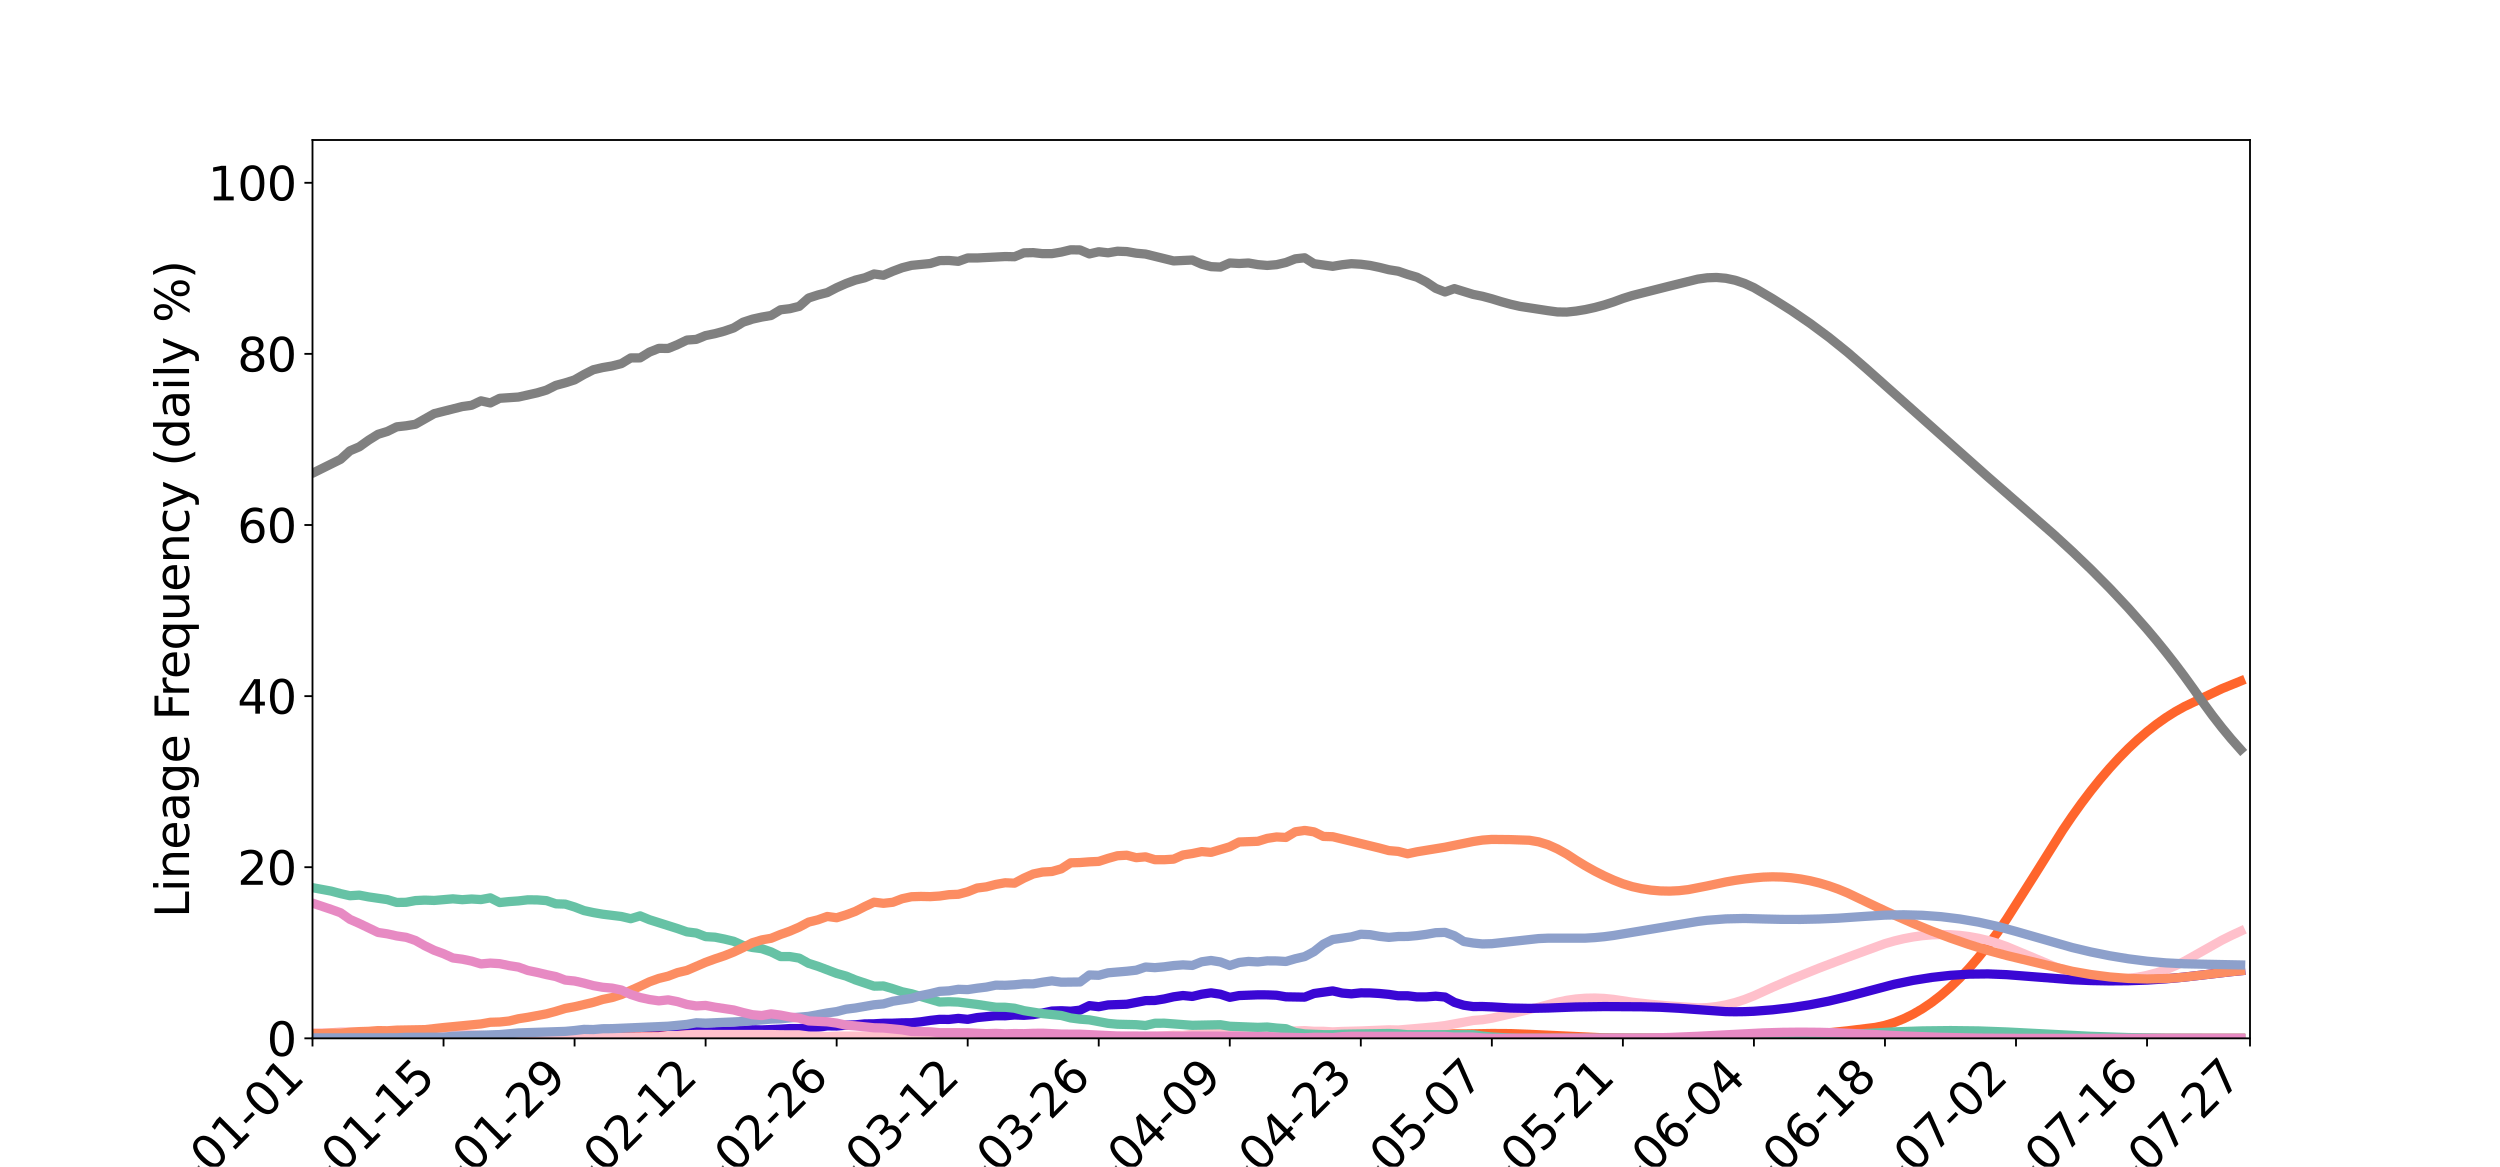 <?xml version="1.0" encoding="utf-8" standalone="no"?>
<!DOCTYPE svg PUBLIC "-//W3C//DTD SVG 1.1//EN"
  "http://www.w3.org/Graphics/SVG/1.1/DTD/svg11.dtd">
<svg xmlns:xlink="http://www.w3.org/1999/xlink" width="1080pt" height="504pt" viewBox="0 0 1080 504" xmlns="http://www.w3.org/2000/svg" version="1.1">
 <defs>
  <style type="text/css">*{stroke-linejoin: round; stroke-linecap: butt}</style>
 </defs>
 <g id="figure_1">
  <g id="patch_1">
   <path d="M 0 504 
L 1080 504 
L 1080 0 
L 0 0 
z
" style="fill: #ffffff"/>
  </g>
  <g id="axes_1">
   <g id="patch_2">
    <path d="M 135 448.56 
L 972 448.56 
L 972 60.48 
L 135 60.48 
z
" style="fill: #ffffff"/>
   </g>
   <g id="matplotlib.axis_1">
    <g id="xtick_1">
     <g id="line2d_1">
      <defs>
       <path id="mb84e48d13b" d="M 0 0 
L 0 3.5 
" style="stroke: #000000; stroke-width: 0.8"/>
      </defs>
      <g>
       <use xlink:href="#mb84e48d13b" x="135" y="448.56" style="stroke: #000000; stroke-width: 0.8"/>
      </g>
     </g>
     <g id="text_1">
      <!-- 2023-01-01 -->
      <g transform="translate(49.871 548.494) rotate(-45) scale(0.2 -0.2)">
       <defs>
        <path id="DejaVuSans-32" d="M 1228 531 
L 3431 531 
L 3431 0 
L 469 0 
L 469 531 
Q 828 903 1448 1529 
Q 2069 2156 2228 2338 
Q 2531 2678 2651 2914 
Q 2772 3150 2772 3378 
Q 2772 3750 2511 3984 
Q 2250 4219 1831 4219 
Q 1534 4219 1204 4116 
Q 875 4013 500 3803 
L 500 4441 
Q 881 4594 1212 4672 
Q 1544 4750 1819 4750 
Q 2544 4750 2975 4387 
Q 3406 4025 3406 3419 
Q 3406 3131 3298 2873 
Q 3191 2616 2906 2266 
Q 2828 2175 2409 1742 
Q 1991 1309 1228 531 
z
" transform="scale(0.016)"/>
        <path id="DejaVuSans-30" d="M 2034 4250 
Q 1547 4250 1301 3770 
Q 1056 3291 1056 2328 
Q 1056 1369 1301 889 
Q 1547 409 2034 409 
Q 2525 409 2770 889 
Q 3016 1369 3016 2328 
Q 3016 3291 2770 3770 
Q 2525 4250 2034 4250 
z
M 2034 4750 
Q 2819 4750 3233 4129 
Q 3647 3509 3647 2328 
Q 3647 1150 3233 529 
Q 2819 -91 2034 -91 
Q 1250 -91 836 529 
Q 422 1150 422 2328 
Q 422 3509 836 4129 
Q 1250 4750 2034 4750 
z
" transform="scale(0.016)"/>
        <path id="DejaVuSans-33" d="M 2597 2516 
Q 3050 2419 3304 2112 
Q 3559 1806 3559 1356 
Q 3559 666 3084 287 
Q 2609 -91 1734 -91 
Q 1441 -91 1130 -33 
Q 819 25 488 141 
L 488 750 
Q 750 597 1062 519 
Q 1375 441 1716 441 
Q 2309 441 2620 675 
Q 2931 909 2931 1356 
Q 2931 1769 2642 2001 
Q 2353 2234 1838 2234 
L 1294 2234 
L 1294 2753 
L 1863 2753 
Q 2328 2753 2575 2939 
Q 2822 3125 2822 3475 
Q 2822 3834 2567 4026 
Q 2313 4219 1838 4219 
Q 1578 4219 1281 4162 
Q 984 4106 628 3988 
L 628 4550 
Q 988 4650 1302 4700 
Q 1616 4750 1894 4750 
Q 2613 4750 3031 4423 
Q 3450 4097 3450 3541 
Q 3450 3153 3228 2886 
Q 3006 2619 2597 2516 
z
" transform="scale(0.016)"/>
        <path id="DejaVuSans-2d" d="M 313 2009 
L 1997 2009 
L 1997 1497 
L 313 1497 
L 313 2009 
z
" transform="scale(0.016)"/>
        <path id="DejaVuSans-31" d="M 794 531 
L 1825 531 
L 1825 4091 
L 703 3866 
L 703 4441 
L 1819 4666 
L 2450 4666 
L 2450 531 
L 3481 531 
L 3481 0 
L 794 0 
L 794 531 
z
" transform="scale(0.016)"/>
       </defs>
       <use xlink:href="#DejaVuSans-32"/>
       <use xlink:href="#DejaVuSans-30" x="63.623"/>
       <use xlink:href="#DejaVuSans-32" x="127.246"/>
       <use xlink:href="#DejaVuSans-33" x="190.869"/>
       <use xlink:href="#DejaVuSans-2d" x="254.492"/>
       <use xlink:href="#DejaVuSans-30" x="290.576"/>
       <use xlink:href="#DejaVuSans-31" x="354.199"/>
       <use xlink:href="#DejaVuSans-2d" x="417.822"/>
       <use xlink:href="#DejaVuSans-30" x="453.906"/>
       <use xlink:href="#DejaVuSans-31" x="517.529"/>
      </g>
     </g>
    </g>
    <g id="xtick_2">
     <g id="line2d_2">
      <g>
       <use xlink:href="#mb84e48d13b" x="191.609" y="448.56" style="stroke: #000000; stroke-width: 0.8"/>
      </g>
     </g>
     <g id="text_2">
      <!-- 2023-01-15 -->
      <g transform="translate(106.48 548.494) rotate(-45) scale(0.2 -0.2)">
       <defs>
        <path id="DejaVuSans-35" d="M 691 4666 
L 3169 4666 
L 3169 4134 
L 1269 4134 
L 1269 2991 
Q 1406 3038 1543 3061 
Q 1681 3084 1819 3084 
Q 2600 3084 3056 2656 
Q 3513 2228 3513 1497 
Q 3513 744 3044 326 
Q 2575 -91 1722 -91 
Q 1428 -91 1123 -41 
Q 819 9 494 109 
L 494 744 
Q 775 591 1075 516 
Q 1375 441 1709 441 
Q 2250 441 2565 725 
Q 2881 1009 2881 1497 
Q 2881 1984 2565 2268 
Q 2250 2553 1709 2553 
Q 1456 2553 1204 2497 
Q 953 2441 691 2322 
L 691 4666 
z
" transform="scale(0.016)"/>
       </defs>
       <use xlink:href="#DejaVuSans-32"/>
       <use xlink:href="#DejaVuSans-30" x="63.623"/>
       <use xlink:href="#DejaVuSans-32" x="127.246"/>
       <use xlink:href="#DejaVuSans-33" x="190.869"/>
       <use xlink:href="#DejaVuSans-2d" x="254.492"/>
       <use xlink:href="#DejaVuSans-30" x="290.576"/>
       <use xlink:href="#DejaVuSans-31" x="354.199"/>
       <use xlink:href="#DejaVuSans-2d" x="417.822"/>
       <use xlink:href="#DejaVuSans-31" x="453.906"/>
       <use xlink:href="#DejaVuSans-35" x="517.529"/>
      </g>
     </g>
    </g>
    <g id="xtick_3">
     <g id="line2d_3">
      <g>
       <use xlink:href="#mb84e48d13b" x="248.217" y="448.56" style="stroke: #000000; stroke-width: 0.8"/>
      </g>
     </g>
     <g id="text_3">
      <!-- 2023-01-29 -->
      <g transform="translate(163.088 548.494) rotate(-45) scale(0.2 -0.2)">
       <defs>
        <path id="DejaVuSans-39" d="M 703 97 
L 703 672 
Q 941 559 1184 500 
Q 1428 441 1663 441 
Q 2288 441 2617 861 
Q 2947 1281 2994 2138 
Q 2813 1869 2534 1725 
Q 2256 1581 1919 1581 
Q 1219 1581 811 2004 
Q 403 2428 403 3163 
Q 403 3881 828 4315 
Q 1253 4750 1959 4750 
Q 2769 4750 3195 4129 
Q 3622 3509 3622 2328 
Q 3622 1225 3098 567 
Q 2575 -91 1691 -91 
Q 1453 -91 1209 -44 
Q 966 3 703 97 
z
M 1959 2075 
Q 2384 2075 2632 2365 
Q 2881 2656 2881 3163 
Q 2881 3666 2632 3958 
Q 2384 4250 1959 4250 
Q 1534 4250 1286 3958 
Q 1038 3666 1038 3163 
Q 1038 2656 1286 2365 
Q 1534 2075 1959 2075 
z
" transform="scale(0.016)"/>
       </defs>
       <use xlink:href="#DejaVuSans-32"/>
       <use xlink:href="#DejaVuSans-30" x="63.623"/>
       <use xlink:href="#DejaVuSans-32" x="127.246"/>
       <use xlink:href="#DejaVuSans-33" x="190.869"/>
       <use xlink:href="#DejaVuSans-2d" x="254.492"/>
       <use xlink:href="#DejaVuSans-30" x="290.576"/>
       <use xlink:href="#DejaVuSans-31" x="354.199"/>
       <use xlink:href="#DejaVuSans-2d" x="417.822"/>
       <use xlink:href="#DejaVuSans-32" x="453.906"/>
       <use xlink:href="#DejaVuSans-39" x="517.529"/>
      </g>
     </g>
    </g>
    <g id="xtick_4">
     <g id="line2d_4">
      <g>
       <use xlink:href="#mb84e48d13b" x="304.826" y="448.56" style="stroke: #000000; stroke-width: 0.8"/>
      </g>
     </g>
     <g id="text_4">
      <!-- 2023-02-12 -->
      <g transform="translate(219.697 548.494) rotate(-45) scale(0.2 -0.2)">
       <use xlink:href="#DejaVuSans-32"/>
       <use xlink:href="#DejaVuSans-30" x="63.623"/>
       <use xlink:href="#DejaVuSans-32" x="127.246"/>
       <use xlink:href="#DejaVuSans-33" x="190.869"/>
       <use xlink:href="#DejaVuSans-2d" x="254.492"/>
       <use xlink:href="#DejaVuSans-30" x="290.576"/>
       <use xlink:href="#DejaVuSans-32" x="354.199"/>
       <use xlink:href="#DejaVuSans-2d" x="417.822"/>
       <use xlink:href="#DejaVuSans-31" x="453.906"/>
       <use xlink:href="#DejaVuSans-32" x="517.529"/>
      </g>
     </g>
    </g>
    <g id="xtick_5">
     <g id="line2d_5">
      <g>
       <use xlink:href="#mb84e48d13b" x="361.435" y="448.56" style="stroke: #000000; stroke-width: 0.8"/>
      </g>
     </g>
     <g id="text_5">
      <!-- 2023-02-26 -->
      <g transform="translate(276.306 548.494) rotate(-45) scale(0.2 -0.2)">
       <defs>
        <path id="DejaVuSans-36" d="M 2113 2584 
Q 1688 2584 1439 2293 
Q 1191 2003 1191 1497 
Q 1191 994 1439 701 
Q 1688 409 2113 409 
Q 2538 409 2786 701 
Q 3034 994 3034 1497 
Q 3034 2003 2786 2293 
Q 2538 2584 2113 2584 
z
M 3366 4563 
L 3366 3988 
Q 3128 4100 2886 4159 
Q 2644 4219 2406 4219 
Q 1781 4219 1451 3797 
Q 1122 3375 1075 2522 
Q 1259 2794 1537 2939 
Q 1816 3084 2150 3084 
Q 2853 3084 3261 2657 
Q 3669 2231 3669 1497 
Q 3669 778 3244 343 
Q 2819 -91 2113 -91 
Q 1303 -91 875 529 
Q 447 1150 447 2328 
Q 447 3434 972 4092 
Q 1497 4750 2381 4750 
Q 2619 4750 2861 4703 
Q 3103 4656 3366 4563 
z
" transform="scale(0.016)"/>
       </defs>
       <use xlink:href="#DejaVuSans-32"/>
       <use xlink:href="#DejaVuSans-30" x="63.623"/>
       <use xlink:href="#DejaVuSans-32" x="127.246"/>
       <use xlink:href="#DejaVuSans-33" x="190.869"/>
       <use xlink:href="#DejaVuSans-2d" x="254.492"/>
       <use xlink:href="#DejaVuSans-30" x="290.576"/>
       <use xlink:href="#DejaVuSans-32" x="354.199"/>
       <use xlink:href="#DejaVuSans-2d" x="417.822"/>
       <use xlink:href="#DejaVuSans-32" x="453.906"/>
       <use xlink:href="#DejaVuSans-36" x="517.529"/>
      </g>
     </g>
    </g>
    <g id="xtick_6">
     <g id="line2d_6">
      <g>
       <use xlink:href="#mb84e48d13b" x="418.043" y="448.56" style="stroke: #000000; stroke-width: 0.8"/>
      </g>
     </g>
     <g id="text_6">
      <!-- 2023-03-12 -->
      <g transform="translate(332.914 548.494) rotate(-45) scale(0.2 -0.2)">
       <use xlink:href="#DejaVuSans-32"/>
       <use xlink:href="#DejaVuSans-30" x="63.623"/>
       <use xlink:href="#DejaVuSans-32" x="127.246"/>
       <use xlink:href="#DejaVuSans-33" x="190.869"/>
       <use xlink:href="#DejaVuSans-2d" x="254.492"/>
       <use xlink:href="#DejaVuSans-30" x="290.576"/>
       <use xlink:href="#DejaVuSans-33" x="354.199"/>
       <use xlink:href="#DejaVuSans-2d" x="417.822"/>
       <use xlink:href="#DejaVuSans-31" x="453.906"/>
       <use xlink:href="#DejaVuSans-32" x="517.529"/>
      </g>
     </g>
    </g>
    <g id="xtick_7">
     <g id="line2d_7">
      <g>
       <use xlink:href="#mb84e48d13b" x="474.652" y="448.56" style="stroke: #000000; stroke-width: 0.8"/>
      </g>
     </g>
     <g id="text_7">
      <!-- 2023-03-26 -->
      <g transform="translate(389.523 548.494) rotate(-45) scale(0.2 -0.2)">
       <use xlink:href="#DejaVuSans-32"/>
       <use xlink:href="#DejaVuSans-30" x="63.623"/>
       <use xlink:href="#DejaVuSans-32" x="127.246"/>
       <use xlink:href="#DejaVuSans-33" x="190.869"/>
       <use xlink:href="#DejaVuSans-2d" x="254.492"/>
       <use xlink:href="#DejaVuSans-30" x="290.576"/>
       <use xlink:href="#DejaVuSans-33" x="354.199"/>
       <use xlink:href="#DejaVuSans-2d" x="417.822"/>
       <use xlink:href="#DejaVuSans-32" x="453.906"/>
       <use xlink:href="#DejaVuSans-36" x="517.529"/>
      </g>
     </g>
    </g>
    <g id="xtick_8">
     <g id="line2d_8">
      <g>
       <use xlink:href="#mb84e48d13b" x="531.261" y="448.56" style="stroke: #000000; stroke-width: 0.8"/>
      </g>
     </g>
     <g id="text_8">
      <!-- 2023-04-09 -->
      <g transform="translate(446.132 548.494) rotate(-45) scale(0.2 -0.2)">
       <defs>
        <path id="DejaVuSans-34" d="M 2419 4116 
L 825 1625 
L 2419 1625 
L 2419 4116 
z
M 2253 4666 
L 3047 4666 
L 3047 1625 
L 3713 1625 
L 3713 1100 
L 3047 1100 
L 3047 0 
L 2419 0 
L 2419 1100 
L 313 1100 
L 313 1709 
L 2253 4666 
z
" transform="scale(0.016)"/>
       </defs>
       <use xlink:href="#DejaVuSans-32"/>
       <use xlink:href="#DejaVuSans-30" x="63.623"/>
       <use xlink:href="#DejaVuSans-32" x="127.246"/>
       <use xlink:href="#DejaVuSans-33" x="190.869"/>
       <use xlink:href="#DejaVuSans-2d" x="254.492"/>
       <use xlink:href="#DejaVuSans-30" x="290.576"/>
       <use xlink:href="#DejaVuSans-34" x="354.199"/>
       <use xlink:href="#DejaVuSans-2d" x="417.822"/>
       <use xlink:href="#DejaVuSans-30" x="453.906"/>
       <use xlink:href="#DejaVuSans-39" x="517.529"/>
      </g>
     </g>
    </g>
    <g id="xtick_9">
     <g id="line2d_9">
      <g>
       <use xlink:href="#mb84e48d13b" x="587.87" y="448.56" style="stroke: #000000; stroke-width: 0.8"/>
      </g>
     </g>
     <g id="text_9">
      <!-- 2023-04-23 -->
      <g transform="translate(502.741 548.494) rotate(-45) scale(0.2 -0.2)">
       <use xlink:href="#DejaVuSans-32"/>
       <use xlink:href="#DejaVuSans-30" x="63.623"/>
       <use xlink:href="#DejaVuSans-32" x="127.246"/>
       <use xlink:href="#DejaVuSans-33" x="190.869"/>
       <use xlink:href="#DejaVuSans-2d" x="254.492"/>
       <use xlink:href="#DejaVuSans-30" x="290.576"/>
       <use xlink:href="#DejaVuSans-34" x="354.199"/>
       <use xlink:href="#DejaVuSans-2d" x="417.822"/>
       <use xlink:href="#DejaVuSans-32" x="453.906"/>
       <use xlink:href="#DejaVuSans-33" x="517.529"/>
      </g>
     </g>
    </g>
    <g id="xtick_10">
     <g id="line2d_10">
      <g>
       <use xlink:href="#mb84e48d13b" x="644.478" y="448.56" style="stroke: #000000; stroke-width: 0.8"/>
      </g>
     </g>
     <g id="text_10">
      <!-- 2023-05-07 -->
      <g transform="translate(559.349 548.494) rotate(-45) scale(0.2 -0.2)">
       <defs>
        <path id="DejaVuSans-37" d="M 525 4666 
L 3525 4666 
L 3525 4397 
L 1831 0 
L 1172 0 
L 2766 4134 
L 525 4134 
L 525 4666 
z
" transform="scale(0.016)"/>
       </defs>
       <use xlink:href="#DejaVuSans-32"/>
       <use xlink:href="#DejaVuSans-30" x="63.623"/>
       <use xlink:href="#DejaVuSans-32" x="127.246"/>
       <use xlink:href="#DejaVuSans-33" x="190.869"/>
       <use xlink:href="#DejaVuSans-2d" x="254.492"/>
       <use xlink:href="#DejaVuSans-30" x="290.576"/>
       <use xlink:href="#DejaVuSans-35" x="354.199"/>
       <use xlink:href="#DejaVuSans-2d" x="417.822"/>
       <use xlink:href="#DejaVuSans-30" x="453.906"/>
       <use xlink:href="#DejaVuSans-37" x="517.529"/>
      </g>
     </g>
    </g>
    <g id="xtick_11">
     <g id="line2d_11">
      <g>
       <use xlink:href="#mb84e48d13b" x="701.087" y="448.56" style="stroke: #000000; stroke-width: 0.8"/>
      </g>
     </g>
     <g id="text_11">
      <!-- 2023-05-21 -->
      <g transform="translate(615.958 548.494) rotate(-45) scale(0.2 -0.2)">
       <use xlink:href="#DejaVuSans-32"/>
       <use xlink:href="#DejaVuSans-30" x="63.623"/>
       <use xlink:href="#DejaVuSans-32" x="127.246"/>
       <use xlink:href="#DejaVuSans-33" x="190.869"/>
       <use xlink:href="#DejaVuSans-2d" x="254.492"/>
       <use xlink:href="#DejaVuSans-30" x="290.576"/>
       <use xlink:href="#DejaVuSans-35" x="354.199"/>
       <use xlink:href="#DejaVuSans-2d" x="417.822"/>
       <use xlink:href="#DejaVuSans-32" x="453.906"/>
       <use xlink:href="#DejaVuSans-31" x="517.529"/>
      </g>
     </g>
    </g>
    <g id="xtick_12">
     <g id="line2d_12">
      <g>
       <use xlink:href="#mb84e48d13b" x="757.696" y="448.56" style="stroke: #000000; stroke-width: 0.8"/>
      </g>
     </g>
     <g id="text_12">
      <!-- 2023-06-04 -->
      <g transform="translate(672.567 548.494) rotate(-45) scale(0.2 -0.2)">
       <use xlink:href="#DejaVuSans-32"/>
       <use xlink:href="#DejaVuSans-30" x="63.623"/>
       <use xlink:href="#DejaVuSans-32" x="127.246"/>
       <use xlink:href="#DejaVuSans-33" x="190.869"/>
       <use xlink:href="#DejaVuSans-2d" x="254.492"/>
       <use xlink:href="#DejaVuSans-30" x="290.576"/>
       <use xlink:href="#DejaVuSans-36" x="354.199"/>
       <use xlink:href="#DejaVuSans-2d" x="417.822"/>
       <use xlink:href="#DejaVuSans-30" x="453.906"/>
       <use xlink:href="#DejaVuSans-34" x="517.529"/>
      </g>
     </g>
    </g>
    <g id="xtick_13">
     <g id="line2d_13">
      <g>
       <use xlink:href="#mb84e48d13b" x="814.304" y="448.56" style="stroke: #000000; stroke-width: 0.8"/>
      </g>
     </g>
     <g id="text_13">
      <!-- 2023-06-18 -->
      <g transform="translate(729.175 548.494) rotate(-45) scale(0.2 -0.2)">
       <defs>
        <path id="DejaVuSans-38" d="M 2034 2216 
Q 1584 2216 1326 1975 
Q 1069 1734 1069 1313 
Q 1069 891 1326 650 
Q 1584 409 2034 409 
Q 2484 409 2743 651 
Q 3003 894 3003 1313 
Q 3003 1734 2745 1975 
Q 2488 2216 2034 2216 
z
M 1403 2484 
Q 997 2584 770 2862 
Q 544 3141 544 3541 
Q 544 4100 942 4425 
Q 1341 4750 2034 4750 
Q 2731 4750 3128 4425 
Q 3525 4100 3525 3541 
Q 3525 3141 3298 2862 
Q 3072 2584 2669 2484 
Q 3125 2378 3379 2068 
Q 3634 1759 3634 1313 
Q 3634 634 3220 271 
Q 2806 -91 2034 -91 
Q 1263 -91 848 271 
Q 434 634 434 1313 
Q 434 1759 690 2068 
Q 947 2378 1403 2484 
z
M 1172 3481 
Q 1172 3119 1398 2916 
Q 1625 2713 2034 2713 
Q 2441 2713 2670 2916 
Q 2900 3119 2900 3481 
Q 2900 3844 2670 4047 
Q 2441 4250 2034 4250 
Q 1625 4250 1398 4047 
Q 1172 3844 1172 3481 
z
" transform="scale(0.016)"/>
       </defs>
       <use xlink:href="#DejaVuSans-32"/>
       <use xlink:href="#DejaVuSans-30" x="63.623"/>
       <use xlink:href="#DejaVuSans-32" x="127.246"/>
       <use xlink:href="#DejaVuSans-33" x="190.869"/>
       <use xlink:href="#DejaVuSans-2d" x="254.492"/>
       <use xlink:href="#DejaVuSans-30" x="290.576"/>
       <use xlink:href="#DejaVuSans-36" x="354.199"/>
       <use xlink:href="#DejaVuSans-2d" x="417.822"/>
       <use xlink:href="#DejaVuSans-31" x="453.906"/>
       <use xlink:href="#DejaVuSans-38" x="517.529"/>
      </g>
     </g>
    </g>
    <g id="xtick_14">
     <g id="line2d_14">
      <g>
       <use xlink:href="#mb84e48d13b" x="870.913" y="448.56" style="stroke: #000000; stroke-width: 0.8"/>
      </g>
     </g>
     <g id="text_14">
      <!-- 2023-07-02 -->
      <g transform="translate(785.784 548.494) rotate(-45) scale(0.2 -0.2)">
       <use xlink:href="#DejaVuSans-32"/>
       <use xlink:href="#DejaVuSans-30" x="63.623"/>
       <use xlink:href="#DejaVuSans-32" x="127.246"/>
       <use xlink:href="#DejaVuSans-33" x="190.869"/>
       <use xlink:href="#DejaVuSans-2d" x="254.492"/>
       <use xlink:href="#DejaVuSans-30" x="290.576"/>
       <use xlink:href="#DejaVuSans-37" x="354.199"/>
       <use xlink:href="#DejaVuSans-2d" x="417.822"/>
       <use xlink:href="#DejaVuSans-30" x="453.906"/>
       <use xlink:href="#DejaVuSans-32" x="517.529"/>
      </g>
     </g>
    </g>
    <g id="xtick_15">
     <g id="line2d_15">
      <g>
       <use xlink:href="#mb84e48d13b" x="927.522" y="448.56" style="stroke: #000000; stroke-width: 0.8"/>
      </g>
     </g>
     <g id="text_15">
      <!-- 2023-07-16 -->
      <g transform="translate(842.393 548.494) rotate(-45) scale(0.2 -0.2)">
       <use xlink:href="#DejaVuSans-32"/>
       <use xlink:href="#DejaVuSans-30" x="63.623"/>
       <use xlink:href="#DejaVuSans-32" x="127.246"/>
       <use xlink:href="#DejaVuSans-33" x="190.869"/>
       <use xlink:href="#DejaVuSans-2d" x="254.492"/>
       <use xlink:href="#DejaVuSans-30" x="290.576"/>
       <use xlink:href="#DejaVuSans-37" x="354.199"/>
       <use xlink:href="#DejaVuSans-2d" x="417.822"/>
       <use xlink:href="#DejaVuSans-31" x="453.906"/>
       <use xlink:href="#DejaVuSans-36" x="517.529"/>
      </g>
     </g>
    </g>
    <g id="xtick_16">
     <g id="line2d_16">
      <g>
       <use xlink:href="#mb84e48d13b" x="972" y="448.56" style="stroke: #000000; stroke-width: 0.8"/>
      </g>
     </g>
     <g id="text_16">
      <!-- 2023-07-27 -->
      <g transform="translate(886.871 548.494) rotate(-45) scale(0.2 -0.2)">
       <use xlink:href="#DejaVuSans-32"/>
       <use xlink:href="#DejaVuSans-30" x="63.623"/>
       <use xlink:href="#DejaVuSans-32" x="127.246"/>
       <use xlink:href="#DejaVuSans-33" x="190.869"/>
       <use xlink:href="#DejaVuSans-2d" x="254.492"/>
       <use xlink:href="#DejaVuSans-30" x="290.576"/>
       <use xlink:href="#DejaVuSans-37" x="354.199"/>
       <use xlink:href="#DejaVuSans-2d" x="417.822"/>
       <use xlink:href="#DejaVuSans-32" x="453.906"/>
       <use xlink:href="#DejaVuSans-37" x="517.529"/>
      </g>
     </g>
    </g>
   </g>
   <g id="matplotlib.axis_2">
    <g id="ytick_1">
     <g id="line2d_17">
      <defs>
       <path id="ma1fe89c1ee" d="M 0 0 
L -3.5 0 
" style="stroke: #000000; stroke-width: 0.8"/>
      </defs>
      <g>
       <use xlink:href="#ma1fe89c1ee" x="135" y="448.56" style="stroke: #000000; stroke-width: 0.8"/>
      </g>
     </g>
     <g id="text_17">
      <!-- 0 -->
      <g transform="translate(115.275 456.158) scale(0.2 -0.2)">
       <use xlink:href="#DejaVuSans-30"/>
      </g>
     </g>
    </g>
    <g id="ytick_2">
     <g id="line2d_18">
      <g>
       <use xlink:href="#ma1fe89c1ee" x="135" y="374.64" style="stroke: #000000; stroke-width: 0.8"/>
      </g>
     </g>
     <g id="text_18">
      <!-- 20 -->
      <g transform="translate(102.55 382.238) scale(0.2 -0.2)">
       <use xlink:href="#DejaVuSans-32"/>
       <use xlink:href="#DejaVuSans-30" x="63.623"/>
      </g>
     </g>
    </g>
    <g id="ytick_3">
     <g id="line2d_19">
      <g>
       <use xlink:href="#ma1fe89c1ee" x="135" y="300.72" style="stroke: #000000; stroke-width: 0.8"/>
      </g>
     </g>
     <g id="text_19">
      <!-- 40 -->
      <g transform="translate(102.55 308.318) scale(0.2 -0.2)">
       <use xlink:href="#DejaVuSans-34"/>
       <use xlink:href="#DejaVuSans-30" x="63.623"/>
      </g>
     </g>
    </g>
    <g id="ytick_4">
     <g id="line2d_20">
      <g>
       <use xlink:href="#ma1fe89c1ee" x="135" y="226.8" style="stroke: #000000; stroke-width: 0.8"/>
      </g>
     </g>
     <g id="text_20">
      <!-- 60 -->
      <g transform="translate(102.55 234.398) scale(0.2 -0.2)">
       <use xlink:href="#DejaVuSans-36"/>
       <use xlink:href="#DejaVuSans-30" x="63.623"/>
      </g>
     </g>
    </g>
    <g id="ytick_5">
     <g id="line2d_21">
      <g>
       <use xlink:href="#ma1fe89c1ee" x="135" y="152.88" style="stroke: #000000; stroke-width: 0.8"/>
      </g>
     </g>
     <g id="text_21">
      <!-- 80 -->
      <g transform="translate(102.55 160.478) scale(0.2 -0.2)">
       <use xlink:href="#DejaVuSans-38"/>
       <use xlink:href="#DejaVuSans-30" x="63.623"/>
      </g>
     </g>
    </g>
    <g id="ytick_6">
     <g id="line2d_22">
      <g>
       <use xlink:href="#ma1fe89c1ee" x="135" y="78.96" style="stroke: #000000; stroke-width: 0.8"/>
      </g>
     </g>
     <g id="text_22">
      <!-- 100 -->
      <g transform="translate(89.825 86.558) scale(0.2 -0.2)">
       <use xlink:href="#DejaVuSans-31"/>
       <use xlink:href="#DejaVuSans-30" x="63.623"/>
       <use xlink:href="#DejaVuSans-30" x="127.246"/>
      </g>
     </g>
    </g>
    <g id="text_23">
     <!-- Lineage Frequency (daily %) -->
     <g transform="translate(81.666 396.44) rotate(-90) scale(0.2 -0.2)">
      <defs>
       <path id="DejaVuSans-4c" d="M 628 4666 
L 1259 4666 
L 1259 531 
L 3531 531 
L 3531 0 
L 628 0 
L 628 4666 
z
" transform="scale(0.016)"/>
       <path id="DejaVuSans-69" d="M 603 3500 
L 1178 3500 
L 1178 0 
L 603 0 
L 603 3500 
z
M 603 4863 
L 1178 4863 
L 1178 4134 
L 603 4134 
L 603 4863 
z
" transform="scale(0.016)"/>
       <path id="DejaVuSans-6e" d="M 3513 2113 
L 3513 0 
L 2938 0 
L 2938 2094 
Q 2938 2591 2744 2837 
Q 2550 3084 2163 3084 
Q 1697 3084 1428 2787 
Q 1159 2491 1159 1978 
L 1159 0 
L 581 0 
L 581 3500 
L 1159 3500 
L 1159 2956 
Q 1366 3272 1645 3428 
Q 1925 3584 2291 3584 
Q 2894 3584 3203 3211 
Q 3513 2838 3513 2113 
z
" transform="scale(0.016)"/>
       <path id="DejaVuSans-65" d="M 3597 1894 
L 3597 1613 
L 953 1613 
Q 991 1019 1311 708 
Q 1631 397 2203 397 
Q 2534 397 2845 478 
Q 3156 559 3463 722 
L 3463 178 
Q 3153 47 2828 -22 
Q 2503 -91 2169 -91 
Q 1331 -91 842 396 
Q 353 884 353 1716 
Q 353 2575 817 3079 
Q 1281 3584 2069 3584 
Q 2775 3584 3186 3129 
Q 3597 2675 3597 1894 
z
M 3022 2063 
Q 3016 2534 2758 2815 
Q 2500 3097 2075 3097 
Q 1594 3097 1305 2825 
Q 1016 2553 972 2059 
L 3022 2063 
z
" transform="scale(0.016)"/>
       <path id="DejaVuSans-61" d="M 2194 1759 
Q 1497 1759 1228 1600 
Q 959 1441 959 1056 
Q 959 750 1161 570 
Q 1363 391 1709 391 
Q 2188 391 2477 730 
Q 2766 1069 2766 1631 
L 2766 1759 
L 2194 1759 
z
M 3341 1997 
L 3341 0 
L 2766 0 
L 2766 531 
Q 2569 213 2275 61 
Q 1981 -91 1556 -91 
Q 1019 -91 701 211 
Q 384 513 384 1019 
Q 384 1609 779 1909 
Q 1175 2209 1959 2209 
L 2766 2209 
L 2766 2266 
Q 2766 2663 2505 2880 
Q 2244 3097 1772 3097 
Q 1472 3097 1187 3025 
Q 903 2953 641 2809 
L 641 3341 
Q 956 3463 1253 3523 
Q 1550 3584 1831 3584 
Q 2591 3584 2966 3190 
Q 3341 2797 3341 1997 
z
" transform="scale(0.016)"/>
       <path id="DejaVuSans-67" d="M 2906 1791 
Q 2906 2416 2648 2759 
Q 2391 3103 1925 3103 
Q 1463 3103 1205 2759 
Q 947 2416 947 1791 
Q 947 1169 1205 825 
Q 1463 481 1925 481 
Q 2391 481 2648 825 
Q 2906 1169 2906 1791 
z
M 3481 434 
Q 3481 -459 3084 -895 
Q 2688 -1331 1869 -1331 
Q 1566 -1331 1297 -1286 
Q 1028 -1241 775 -1147 
L 775 -588 
Q 1028 -725 1275 -790 
Q 1522 -856 1778 -856 
Q 2344 -856 2625 -561 
Q 2906 -266 2906 331 
L 2906 616 
Q 2728 306 2450 153 
Q 2172 0 1784 0 
Q 1141 0 747 490 
Q 353 981 353 1791 
Q 353 2603 747 3093 
Q 1141 3584 1784 3584 
Q 2172 3584 2450 3431 
Q 2728 3278 2906 2969 
L 2906 3500 
L 3481 3500 
L 3481 434 
z
" transform="scale(0.016)"/>
       <path id="DejaVuSans-20" transform="scale(0.016)"/>
       <path id="DejaVuSans-46" d="M 628 4666 
L 3309 4666 
L 3309 4134 
L 1259 4134 
L 1259 2759 
L 3109 2759 
L 3109 2228 
L 1259 2228 
L 1259 0 
L 628 0 
L 628 4666 
z
" transform="scale(0.016)"/>
       <path id="DejaVuSans-72" d="M 2631 2963 
Q 2534 3019 2420 3045 
Q 2306 3072 2169 3072 
Q 1681 3072 1420 2755 
Q 1159 2438 1159 1844 
L 1159 0 
L 581 0 
L 581 3500 
L 1159 3500 
L 1159 2956 
Q 1341 3275 1631 3429 
Q 1922 3584 2338 3584 
Q 2397 3584 2469 3576 
Q 2541 3569 2628 3553 
L 2631 2963 
z
" transform="scale(0.016)"/>
       <path id="DejaVuSans-71" d="M 947 1747 
Q 947 1113 1208 752 
Q 1469 391 1925 391 
Q 2381 391 2643 752 
Q 2906 1113 2906 1747 
Q 2906 2381 2643 2742 
Q 2381 3103 1925 3103 
Q 1469 3103 1208 2742 
Q 947 2381 947 1747 
z
M 2906 525 
Q 2725 213 2448 61 
Q 2172 -91 1784 -91 
Q 1150 -91 751 415 
Q 353 922 353 1747 
Q 353 2572 751 3078 
Q 1150 3584 1784 3584 
Q 2172 3584 2448 3432 
Q 2725 3281 2906 2969 
L 2906 3500 
L 3481 3500 
L 3481 -1331 
L 2906 -1331 
L 2906 525 
z
" transform="scale(0.016)"/>
       <path id="DejaVuSans-75" d="M 544 1381 
L 544 3500 
L 1119 3500 
L 1119 1403 
Q 1119 906 1312 657 
Q 1506 409 1894 409 
Q 2359 409 2629 706 
Q 2900 1003 2900 1516 
L 2900 3500 
L 3475 3500 
L 3475 0 
L 2900 0 
L 2900 538 
Q 2691 219 2414 64 
Q 2138 -91 1772 -91 
Q 1169 -91 856 284 
Q 544 659 544 1381 
z
M 1991 3584 
L 1991 3584 
z
" transform="scale(0.016)"/>
       <path id="DejaVuSans-63" d="M 3122 3366 
L 3122 2828 
Q 2878 2963 2633 3030 
Q 2388 3097 2138 3097 
Q 1578 3097 1268 2742 
Q 959 2388 959 1747 
Q 959 1106 1268 751 
Q 1578 397 2138 397 
Q 2388 397 2633 464 
Q 2878 531 3122 666 
L 3122 134 
Q 2881 22 2623 -34 
Q 2366 -91 2075 -91 
Q 1284 -91 818 406 
Q 353 903 353 1747 
Q 353 2603 823 3093 
Q 1294 3584 2113 3584 
Q 2378 3584 2631 3529 
Q 2884 3475 3122 3366 
z
" transform="scale(0.016)"/>
       <path id="DejaVuSans-79" d="M 2059 -325 
Q 1816 -950 1584 -1140 
Q 1353 -1331 966 -1331 
L 506 -1331 
L 506 -850 
L 844 -850 
Q 1081 -850 1212 -737 
Q 1344 -625 1503 -206 
L 1606 56 
L 191 3500 
L 800 3500 
L 1894 763 
L 2988 3500 
L 3597 3500 
L 2059 -325 
z
" transform="scale(0.016)"/>
       <path id="DejaVuSans-28" d="M 1984 4856 
Q 1566 4138 1362 3434 
Q 1159 2731 1159 2009 
Q 1159 1288 1364 580 
Q 1569 -128 1984 -844 
L 1484 -844 
Q 1016 -109 783 600 
Q 550 1309 550 2009 
Q 550 2706 781 3412 
Q 1013 4119 1484 4856 
L 1984 4856 
z
" transform="scale(0.016)"/>
       <path id="DejaVuSans-64" d="M 2906 2969 
L 2906 4863 
L 3481 4863 
L 3481 0 
L 2906 0 
L 2906 525 
Q 2725 213 2448 61 
Q 2172 -91 1784 -91 
Q 1150 -91 751 415 
Q 353 922 353 1747 
Q 353 2572 751 3078 
Q 1150 3584 1784 3584 
Q 2172 3584 2448 3432 
Q 2725 3281 2906 2969 
z
M 947 1747 
Q 947 1113 1208 752 
Q 1469 391 1925 391 
Q 2381 391 2643 752 
Q 2906 1113 2906 1747 
Q 2906 2381 2643 2742 
Q 2381 3103 1925 3103 
Q 1469 3103 1208 2742 
Q 947 2381 947 1747 
z
" transform="scale(0.016)"/>
       <path id="DejaVuSans-6c" d="M 603 4863 
L 1178 4863 
L 1178 0 
L 603 0 
L 603 4863 
z
" transform="scale(0.016)"/>
       <path id="DejaVuSans-25" d="M 4653 2053 
Q 4381 2053 4226 1822 
Q 4072 1591 4072 1178 
Q 4072 772 4226 539 
Q 4381 306 4653 306 
Q 4919 306 5073 539 
Q 5228 772 5228 1178 
Q 5228 1588 5073 1820 
Q 4919 2053 4653 2053 
z
M 4653 2450 
Q 5147 2450 5437 2106 
Q 5728 1763 5728 1178 
Q 5728 594 5436 251 
Q 5144 -91 4653 -91 
Q 4153 -91 3862 251 
Q 3572 594 3572 1178 
Q 3572 1766 3864 2108 
Q 4156 2450 4653 2450 
z
M 1428 4353 
Q 1159 4353 1004 4120 
Q 850 3888 850 3481 
Q 850 3069 1003 2837 
Q 1156 2606 1428 2606 
Q 1700 2606 1854 2837 
Q 2009 3069 2009 3481 
Q 2009 3884 1853 4118 
Q 1697 4353 1428 4353 
z
M 4250 4750 
L 4750 4750 
L 1831 -91 
L 1331 -91 
L 4250 4750 
z
M 1428 4750 
Q 1922 4750 2215 4408 
Q 2509 4066 2509 3481 
Q 2509 2891 2217 2550 
Q 1925 2209 1428 2209 
Q 931 2209 642 2551 
Q 353 2894 353 3481 
Q 353 4063 643 4406 
Q 934 4750 1428 4750 
z
" transform="scale(0.016)"/>
       <path id="DejaVuSans-29" d="M 513 4856 
L 1013 4856 
Q 1481 4119 1714 3412 
Q 1947 2706 1947 2009 
Q 1947 1309 1714 600 
Q 1481 -109 1013 -844 
L 513 -844 
Q 928 -128 1133 580 
Q 1338 1288 1338 2009 
Q 1338 2731 1133 3434 
Q 928 4138 513 4856 
z
" transform="scale(0.016)"/>
      </defs>
      <use xlink:href="#DejaVuSans-4c"/>
      <use xlink:href="#DejaVuSans-69" x="55.713"/>
      <use xlink:href="#DejaVuSans-6e" x="83.496"/>
      <use xlink:href="#DejaVuSans-65" x="146.875"/>
      <use xlink:href="#DejaVuSans-61" x="208.398"/>
      <use xlink:href="#DejaVuSans-67" x="269.678"/>
      <use xlink:href="#DejaVuSans-65" x="333.154"/>
      <use xlink:href="#DejaVuSans-20" x="394.678"/>
      <use xlink:href="#DejaVuSans-46" x="426.465"/>
      <use xlink:href="#DejaVuSans-72" x="476.734"/>
      <use xlink:href="#DejaVuSans-65" x="515.598"/>
      <use xlink:href="#DejaVuSans-71" x="577.121"/>
      <use xlink:href="#DejaVuSans-75" x="640.598"/>
      <use xlink:href="#DejaVuSans-65" x="703.977"/>
      <use xlink:href="#DejaVuSans-6e" x="765.5"/>
      <use xlink:href="#DejaVuSans-63" x="828.879"/>
      <use xlink:href="#DejaVuSans-79" x="883.859"/>
      <use xlink:href="#DejaVuSans-20" x="943.039"/>
      <use xlink:href="#DejaVuSans-28" x="974.826"/>
      <use xlink:href="#DejaVuSans-64" x="1013.84"/>
      <use xlink:href="#DejaVuSans-61" x="1077.316"/>
      <use xlink:href="#DejaVuSans-69" x="1138.596"/>
      <use xlink:href="#DejaVuSans-6c" x="1166.379"/>
      <use xlink:href="#DejaVuSans-79" x="1194.162"/>
      <use xlink:href="#DejaVuSans-20" x="1253.342"/>
      <use xlink:href="#DejaVuSans-25" x="1285.129"/>
      <use xlink:href="#DejaVuSans-29" x="1380.148"/>
     </g>
    </g>
   </g>
   <g id="line2d_23">
    <path d="M -1 448.56 
L 567.652 448.56 
L 571.696 448.372 
L 591.913 448.322 
L 600 448.018 
L 628.304 446.627 
L 632.348 446.681 
L 644.478 446.472 
L 652.565 446.522 
L 660.652 446.826 
L 693 448.351 
L 705.13 448.56 
L 749.609 448.474 
L 761.739 448.123 
L 773.87 447.491 
L 786 446.561 
L 798.13 445.315 
L 810.261 443.818 
L 814.304 442.946 
L 818.348 441.708 
L 822.391 440.101 
L 826.435 438.121 
L 830.478 435.765 
L 834.522 433.03 
L 838.565 429.911 
L 842.609 426.406 
L 846.652 422.511 
L 850.696 418.223 
L 854.739 413.537 
L 858.783 408.45 
L 862.826 402.958 
L 866.87 397.058 
L 879 377.926 
L 891.13 358.576 
L 895.174 352.616 
L 899.217 346.965 
L 903.261 341.623 
L 907.304 336.59 
L 911.348 331.868 
L 915.391 327.455 
L 919.435 323.352 
L 923.478 319.559 
L 927.522 316.075 
L 931.565 312.9 
L 935.609 310.033 
L 939.652 307.473 
L 943.696 305.218 
L 959.87 297.51 
L 967.957 294.222 
L 967.957 294.222 
" clip-path="url(#p04ef0c4919)" style="fill: none; stroke: #ff652c; stroke-width: 4; stroke-linecap: square"/>
   </g>
   <g id="line2d_24">
    <path d="M -1 448.56 
L 397.826 448.464 
L 414 448.307 
L 466.565 448.318 
L 474.652 447.968 
L 482.739 447.968 
L 486.783 447.824 
L 498.913 447.732 
L 507 447.228 
L 511.043 447.273 
L 515.087 446.819 
L 519.13 446.498 
L 523.174 446.326 
L 527.217 446.326 
L 535.304 446.584 
L 539.348 446.36 
L 543.391 445.843 
L 547.435 445.804 
L 563.609 445.223 
L 567.652 445.521 
L 571.696 445.521 
L 575.739 445.775 
L 579.783 445.584 
L 587.87 445.377 
L 600 444.882 
L 604.043 444.965 
L 612.13 444.283 
L 620.217 443.548 
L 624.261 443.054 
L 636.391 440.844 
L 640.435 440.517 
L 644.478 439.86 
L 656.609 437.067 
L 664.696 435.12 
L 672.783 432.963 
L 676.826 432.125 
L 680.87 431.551 
L 684.913 431.225 
L 688.957 431.147 
L 693 431.315 
L 697.043 431.728 
L 705.13 432.951 
L 713.217 433.863 
L 721.304 434.588 
L 733.435 435.394 
L 737.478 435.286 
L 741.522 434.839 
L 745.565 434.105 
L 749.609 433.085 
L 753.652 431.781 
L 757.696 430.195 
L 765.783 426.517 
L 773.87 423.048 
L 786 418.164 
L 798.13 413.564 
L 814.304 407.65 
L 818.348 406.49 
L 822.391 405.527 
L 826.435 404.766 
L 830.478 404.21 
L 834.522 403.86 
L 838.565 403.721 
L 842.609 403.795 
L 846.652 404.086 
L 850.696 404.597 
L 854.739 405.331 
L 858.783 406.292 
L 862.826 407.483 
L 866.87 408.908 
L 883.043 415.661 
L 887.087 417.393 
L 891.13 418.898 
L 895.174 420.172 
L 899.217 421.209 
L 903.261 422.004 
L 907.304 422.551 
L 911.348 422.845 
L 915.391 422.879 
L 919.435 422.646 
L 923.478 422.141 
L 927.522 421.356 
L 931.565 420.283 
L 935.609 418.915 
L 939.652 417.244 
L 943.696 415.26 
L 959.87 406.152 
L 963.913 404.141 
L 967.957 402.267 
L 967.957 402.267 
" clip-path="url(#p04ef0c4919)" style="fill: none; stroke: #ffc0cb; stroke-width: 4; stroke-linecap: square"/>
   </g>
   <g id="line2d_25">
    <path d="M -1 448.275 
L 9.652 448.228 
L 13.696 448.11 
L 17.739 448.146 
L 21.783 448.069 
L 29.87 448.129 
L 46.043 448.063 
L 54.13 447.969 
L 78.391 448.067 
L 82.435 448.204 
L 102.652 448.192 
L 118.826 448.406 
L 171.391 448.358 
L 175.435 448.236 
L 191.609 448.249 
L 195.652 447.835 
L 199.696 447.78 
L 203.739 447.585 
L 211.826 447.455 
L 219.913 447.035 
L 228 446.793 
L 236.087 446.714 
L 240.13 446.644 
L 252.261 446.094 
L 256.304 446.372 
L 260.348 446.218 
L 264.391 446.366 
L 272.478 446.133 
L 276.522 446.372 
L 280.565 446.495 
L 296.739 446.013 
L 300.783 445.564 
L 304.826 445.822 
L 308.87 445.712 
L 312.913 445.458 
L 316.957 445.407 
L 325.043 444.838 
L 329.087 444.92 
L 337.174 444.594 
L 341.217 444.337 
L 345.261 444.329 
L 353.348 443.779 
L 357.391 443.186 
L 361.435 443.238 
L 365.478 442.878 
L 369.522 442.727 
L 373.565 442.325 
L 377.609 442.279 
L 381.652 442.044 
L 385.696 442.021 
L 389.739 441.86 
L 393.783 441.815 
L 397.826 441.409 
L 401.87 440.811 
L 405.913 440.355 
L 409.957 440.393 
L 414 439.946 
L 418.043 440.36 
L 422.087 439.597 
L 430.174 438.808 
L 434.217 438.83 
L 438.261 438.464 
L 442.304 438.62 
L 446.348 438.315 
L 450.391 437.625 
L 454.435 436.775 
L 458.478 436.634 
L 462.522 436.841 
L 466.565 436.384 
L 470.609 434.43 
L 474.652 434.904 
L 478.696 434.124 
L 486.783 433.826 
L 494.87 432.263 
L 498.913 432.203 
L 502.957 431.54 
L 507 430.616 
L 511.043 430.062 
L 515.087 430.464 
L 519.13 429.495 
L 523.174 428.904 
L 527.217 429.509 
L 531.261 430.851 
L 535.304 430.082 
L 543.391 429.764 
L 547.435 429.785 
L 551.478 429.941 
L 555.522 430.63 
L 563.609 430.771 
L 567.652 429.194 
L 575.739 428.068 
L 579.783 428.999 
L 583.826 429.345 
L 587.87 428.911 
L 591.913 428.946 
L 595.957 429.189 
L 600 429.574 
L 604.043 430.178 
L 608.087 430.162 
L 612.13 430.672 
L 616.174 430.66 
L 620.217 430.348 
L 624.261 430.726 
L 628.304 433.023 
L 632.348 434.256 
L 636.391 434.836 
L 640.435 434.81 
L 644.478 434.967 
L 652.565 435.465 
L 660.652 435.621 
L 668.739 435.471 
L 680.87 435.007 
L 693 434.838 
L 709.174 434.934 
L 717.261 435.141 
L 725.348 435.578 
L 745.565 437.026 
L 749.609 437.084 
L 753.652 437.032 
L 757.696 436.867 
L 765.783 436.238 
L 773.87 435.303 
L 781.957 434.05 
L 790.043 432.47 
L 798.13 430.549 
L 818.348 425.191 
L 826.435 423.534 
L 834.522 422.245 
L 842.609 421.338 
L 850.696 420.826 
L 858.783 420.725 
L 866.87 421.05 
L 895.174 423.26 
L 903.261 423.608 
L 911.348 423.754 
L 919.435 423.687 
L 927.522 423.397 
L 935.609 422.872 
L 943.696 422.097 
L 963.913 419.756 
L 967.957 419.361 
L 967.957 419.361 
" clip-path="url(#p04ef0c4919)" style="fill: none; stroke: #3a07d4; stroke-width: 4; stroke-linecap: square"/>
   </g>
   <g id="line2d_26">
    <path d="M -1 448.197 
L 21.783 448.299 
L 90.522 448.272 
L 94.565 448.112 
L 130.957 448.189 
L 139.043 448.239 
L 147.13 448.165 
L 151.174 448.191 
L 155.217 448.35 
L 199.696 448.397 
L 207.783 448.472 
L 240.13 448.437 
L 244.174 448.18 
L 252.261 448.101 
L 256.304 448.067 
L 264.391 447.812 
L 272.478 447.721 
L 284.609 447.676 
L 296.739 447.201 
L 300.783 447.236 
L 304.826 447.581 
L 312.913 447.661 
L 316.957 447.545 
L 329.087 447.751 
L 349.304 447.835 
L 353.348 447.944 
L 357.391 448.172 
L 385.696 448.241 
L 397.826 448.381 
L 450.391 448.378 
L 458.478 448.269 
L 547.435 448.359 
L 555.522 448.434 
L 563.609 448.485 
L 571.696 448.56 
L 967.957 448.56 
L 967.957 448.56 
" clip-path="url(#p04ef0c4919)" style="fill: none; stroke: #ff0000; stroke-width: 4; stroke-linecap: square"/>
   </g>
   <g id="line2d_27">
    <path d="M -1 442.184 
L 5.609 442.824 
L 13.696 443.241 
L 17.739 443.855 
L 21.783 444.017 
L 25.826 444.002 
L 29.87 444.198 
L 50.087 444.541 
L 62.217 445.317 
L 74.348 445.572 
L 78.391 445.411 
L 98.609 445.438 
L 102.652 445.668 
L 106.696 445.773 
L 110.739 446.144 
L 114.783 446.339 
L 126.913 445.954 
L 130.957 446.027 
L 135 446.228 
L 143.087 446.174 
L 147.13 445.802 
L 155.217 445.8 
L 159.261 446.051 
L 163.304 445.934 
L 167.348 446.057 
L 171.391 445.972 
L 175.435 446.043 
L 179.478 446.228 
L 183.522 446.583 
L 187.565 446.753 
L 195.652 446.68 
L 207.783 447.195 
L 211.826 447.532 
L 215.87 447.668 
L 219.913 447.668 
L 228 447.849 
L 240.13 447.892 
L 260.348 447.912 
L 264.391 447.724 
L 268.435 448.03 
L 276.522 447.926 
L 284.609 447.88 
L 288.652 447.377 
L 292.696 447.345 
L 296.739 447.027 
L 300.783 446.878 
L 333.13 446.921 
L 337.174 447.025 
L 345.261 447.059 
L 349.304 447.575 
L 353.348 447.602 
L 357.391 447.803 
L 361.435 447.602 
L 373.565 447.576 
L 377.609 447.613 
L 381.652 447.321 
L 385.696 447.532 
L 389.739 447.532 
L 397.826 447.355 
L 409.957 447.423 
L 418.043 447.587 
L 422.087 447.937 
L 430.174 447.957 
L 438.261 447.851 
L 442.304 448.178 
L 450.391 448.178 
L 458.478 448.354 
L 470.609 448.408 
L 494.87 448.485 
L 498.913 448.156 
L 507 447.928 
L 551.478 447.845 
L 555.522 447.786 
L 559.565 448.115 
L 563.609 448.2 
L 567.652 448.012 
L 608.087 448.012 
L 616.174 448.229 
L 624.261 448.298 
L 628.304 448.56 
L 967.957 448.56 
L 967.957 448.56 
" clip-path="url(#p04ef0c4919)" style="fill: none; stroke: #ffc0cb; stroke-width: 4; stroke-linecap: square"/>
   </g>
   <g id="line2d_28">
    <path d="M -1 410.956 
L 1.565 410.531 
L 5.609 409.694 
L 9.652 409.314 
L 13.696 407.846 
L 17.739 406.661 
L 21.783 406.547 
L 25.826 406.111 
L 29.87 404.284 
L 33.913 402.956 
L 37.957 402.452 
L 42 401.788 
L 46.043 400.054 
L 50.087 398.546 
L 54.13 397.82 
L 58.174 397.215 
L 62.217 396.925 
L 66.261 396.158 
L 70.304 394.044 
L 74.348 393.111 
L 78.391 391.655 
L 82.435 389.904 
L 86.478 388.45 
L 90.522 388.176 
L 94.565 387.344 
L 98.609 386.264 
L 102.652 385.309 
L 106.696 384.951 
L 110.739 384.247 
L 114.783 383.362 
L 118.826 383.032 
L 122.87 383.069 
L 126.913 382.388 
L 135 383.471 
L 143.087 384.965 
L 147.13 386.039 
L 151.174 386.956 
L 155.217 386.695 
L 159.261 387.47 
L 167.348 388.642 
L 171.391 389.859 
L 175.435 389.797 
L 179.478 389.052 
L 183.522 388.854 
L 187.565 388.993 
L 195.652 388.299 
L 199.696 388.667 
L 203.739 388.372 
L 207.783 388.615 
L 211.826 387.872 
L 215.87 389.906 
L 219.913 389.483 
L 223.957 389.197 
L 228 388.718 
L 232.043 388.762 
L 236.087 389.071 
L 240.13 390.444 
L 244.174 390.573 
L 248.217 391.81 
L 252.261 393.367 
L 256.304 394.235 
L 260.348 394.933 
L 268.435 395.929 
L 272.478 396.881 
L 276.522 395.65 
L 280.565 397.32 
L 292.696 401.151 
L 296.739 402.565 
L 300.783 403.074 
L 304.826 404.617 
L 308.87 404.863 
L 312.913 405.666 
L 316.957 406.637 
L 321 408.452 
L 325.043 409.314 
L 329.087 409.831 
L 333.13 411.237 
L 337.174 413.225 
L 341.217 413.241 
L 345.261 413.913 
L 349.304 416.161 
L 353.348 417.452 
L 361.435 420.524 
L 365.478 421.651 
L 369.522 423.319 
L 377.609 426.018 
L 381.652 425.937 
L 385.696 427.12 
L 389.739 428.447 
L 393.783 429.299 
L 405.913 432.88 
L 409.957 432.746 
L 414 432.899 
L 422.087 433.901 
L 430.174 435.107 
L 434.217 435.134 
L 438.261 435.545 
L 442.304 436.596 
L 450.391 437.881 
L 458.478 438.692 
L 462.522 439.752 
L 466.565 440.28 
L 470.609 440.582 
L 478.696 442.098 
L 482.739 442.467 
L 490.826 442.662 
L 494.87 443.019 
L 498.913 442.048 
L 502.957 442.013 
L 515.087 442.934 
L 527.217 442.679 
L 531.261 443.344 
L 543.391 443.818 
L 547.435 443.669 
L 551.478 444.12 
L 555.522 444.396 
L 559.565 446.039 
L 563.609 446.655 
L 571.696 446.977 
L 575.739 446.977 
L 579.783 446.785 
L 600 446.464 
L 604.043 446.636 
L 608.087 447.001 
L 636.391 447.001 
L 640.435 447.588 
L 644.478 447.984 
L 652.565 448.448 
L 656.609 448.56 
L 753.652 448.474 
L 769.826 448.147 
L 786 447.561 
L 802.174 446.693 
L 818.348 445.765 
L 830.478 445.35 
L 842.609 445.209 
L 854.739 445.355 
L 866.87 445.803 
L 903.261 447.689 
L 919.435 448.223 
L 935.609 448.511 
L 951.783 448.56 
L 967.957 448.56 
L 967.957 448.56 
" clip-path="url(#p04ef0c4919)" style="fill: none; stroke: #66c2a5; stroke-width: 4; stroke-linecap: square"/>
   </g>
   <g id="line2d_29">
    <path d="M -1 448.542 
L 29.87 448.432 
L 74.348 447.865 
L 78.391 447.704 
L 82.435 447.679 
L 86.478 447.512 
L 94.565 447.521 
L 102.652 447.459 
L 110.739 447.19 
L 118.826 446.922 
L 126.913 446.52 
L 135 446.525 
L 139.043 446.53 
L 143.087 446.293 
L 147.13 446.329 
L 151.174 445.922 
L 155.217 445.655 
L 159.261 445.534 
L 163.304 445.216 
L 167.348 445.288 
L 171.391 445.016 
L 183.522 444.793 
L 191.609 443.899 
L 207.783 442.334 
L 211.826 441.619 
L 215.87 441.503 
L 219.913 441.08 
L 223.957 440.098 
L 228 439.477 
L 236.087 437.975 
L 240.13 436.895 
L 244.174 435.655 
L 248.217 434.91 
L 256.304 433.012 
L 260.348 431.768 
L 264.391 430.947 
L 268.435 429.661 
L 276.522 426.062 
L 280.565 424.139 
L 284.609 422.685 
L 288.652 421.699 
L 292.696 420.168 
L 296.739 419.215 
L 304.826 415.726 
L 308.87 414.251 
L 312.913 412.902 
L 316.957 411.293 
L 321 409.382 
L 325.043 407.261 
L 329.087 406.03 
L 333.13 405.339 
L 337.174 403.688 
L 341.217 402.258 
L 345.261 400.52 
L 349.304 398.352 
L 353.348 397.359 
L 357.391 395.915 
L 361.435 396.463 
L 365.478 395.221 
L 369.522 393.712 
L 373.565 391.637 
L 377.609 389.745 
L 381.652 390.237 
L 385.696 389.784 
L 389.739 388.246 
L 393.783 387.386 
L 397.826 387.261 
L 401.87 387.346 
L 405.913 387.088 
L 409.957 386.499 
L 414 386.329 
L 418.043 385.252 
L 422.087 383.631 
L 426.13 383.124 
L 430.174 382.068 
L 434.217 381.354 
L 438.261 381.53 
L 442.304 379.365 
L 446.348 377.565 
L 450.391 376.721 
L 454.435 376.485 
L 458.478 375.347 
L 462.522 372.734 
L 466.565 372.621 
L 470.609 372.307 
L 474.652 372.122 
L 478.696 370.813 
L 482.739 369.682 
L 486.783 369.454 
L 490.826 370.518 
L 494.87 370.152 
L 498.913 371.391 
L 502.957 371.399 
L 507 371.154 
L 511.043 369.353 
L 515.087 368.733 
L 519.13 367.883 
L 523.174 368.228 
L 531.261 365.814 
L 535.304 363.737 
L 543.391 363.44 
L 547.435 362.185 
L 551.478 361.563 
L 555.522 361.779 
L 559.565 359.326 
L 563.609 358.745 
L 567.652 359.363 
L 571.696 361.334 
L 575.739 361.462 
L 595.957 366.374 
L 600 367.455 
L 604.043 367.804 
L 608.087 368.841 
L 612.13 367.973 
L 624.261 365.994 
L 636.391 363.529 
L 640.435 362.919 
L 644.478 362.622 
L 652.565 362.71 
L 660.652 362.993 
L 664.696 363.678 
L 668.739 364.917 
L 672.783 366.732 
L 676.826 368.955 
L 680.87 371.608 
L 684.913 374.068 
L 688.957 376.325 
L 693 378.37 
L 697.043 380.192 
L 701.087 381.78 
L 705.13 383.023 
L 709.174 383.91 
L 713.217 384.53 
L 717.261 384.88 
L 721.304 384.961 
L 725.348 384.769 
L 729.391 384.302 
L 737.478 382.727 
L 745.565 381.003 
L 749.609 380.308 
L 753.652 379.726 
L 757.696 379.261 
L 761.739 378.915 
L 765.783 378.787 
L 769.826 378.878 
L 773.87 379.19 
L 777.913 379.723 
L 781.957 380.479 
L 786 381.459 
L 790.043 382.665 
L 794.087 384.098 
L 798.13 385.76 
L 810.261 391.553 
L 818.348 395.332 
L 826.435 398.886 
L 834.522 402.203 
L 842.609 405.267 
L 850.696 408.062 
L 858.783 410.572 
L 866.87 412.779 
L 895.174 419.581 
L 903.261 420.997 
L 911.348 422.033 
L 919.435 422.676 
L 927.522 422.912 
L 935.609 422.725 
L 939.652 422.467 
L 943.696 422.097 
L 963.913 419.756 
L 967.957 419.361 
L 967.957 419.361 
" clip-path="url(#p04ef0c4919)" style="fill: none; stroke: #fc8d62; stroke-width: 4; stroke-linecap: square"/>
   </g>
   <g id="line2d_30">
    <path d="M -1 448.275 
L 9.652 448.228 
L 13.696 448.11 
L 17.739 448.146 
L 21.783 448.069 
L 29.87 448.129 
L 46.043 448.063 
L 54.13 447.969 
L 78.391 448.067 
L 82.435 448.204 
L 102.652 448.192 
L 118.826 448.406 
L 171.391 448.321 
L 175.435 448.138 
L 191.609 448.061 
L 195.652 447.648 
L 203.739 447.343 
L 215.87 446.936 
L 223.957 446.228 
L 244.174 445.553 
L 248.217 445.183 
L 252.261 444.69 
L 256.304 444.764 
L 260.348 444.413 
L 264.391 444.375 
L 288.652 443.321 
L 296.739 442.545 
L 300.783 441.834 
L 304.826 441.998 
L 321 441.282 
L 333.13 440.251 
L 337.174 440.142 
L 341.217 439.737 
L 349.304 439.071 
L 357.391 437.586 
L 361.435 437.001 
L 365.478 435.971 
L 369.522 435.467 
L 377.609 434.062 
L 381.652 433.688 
L 385.696 432.537 
L 393.783 431.309 
L 397.826 430.075 
L 401.87 429.252 
L 405.913 428.265 
L 409.957 428.044 
L 414 427.382 
L 418.043 427.509 
L 422.087 426.912 
L 426.13 426.427 
L 430.174 425.589 
L 434.217 425.645 
L 438.261 425.426 
L 442.304 425.02 
L 446.348 425.033 
L 450.391 424.31 
L 454.435 423.741 
L 458.478 424.31 
L 466.565 424.214 
L 470.609 421.185 
L 474.652 421.333 
L 478.696 420.254 
L 486.783 419.573 
L 490.826 419.126 
L 494.87 417.755 
L 498.913 418.024 
L 502.957 417.662 
L 507 417.119 
L 511.043 416.826 
L 515.087 417.067 
L 519.13 415.491 
L 523.174 414.926 
L 527.217 415.565 
L 531.261 417.107 
L 535.304 415.787 
L 539.348 415.337 
L 543.391 415.562 
L 547.435 415.09 
L 551.478 415.124 
L 555.522 415.362 
L 559.565 414.178 
L 563.609 413.238 
L 567.652 411.096 
L 571.696 407.882 
L 575.739 405.866 
L 583.826 404.724 
L 587.87 403.59 
L 591.913 403.78 
L 595.957 404.514 
L 600 404.954 
L 604.043 404.577 
L 608.087 404.547 
L 612.13 404.184 
L 616.174 403.641 
L 620.217 402.922 
L 624.261 402.784 
L 628.304 404.238 
L 632.348 406.717 
L 636.391 407.376 
L 640.435 407.783 
L 644.478 407.67 
L 664.696 405.465 
L 668.739 405.292 
L 684.913 405.279 
L 688.957 405.041 
L 693 404.657 
L 697.043 404.126 
L 733.435 398.07 
L 737.478 397.564 
L 745.565 396.961 
L 753.652 396.778 
L 761.739 396.996 
L 769.826 397.178 
L 777.913 397.183 
L 786 397.01 
L 794.087 396.659 
L 806.217 395.837 
L 814.304 395.328 
L 822.391 395.18 
L 830.478 395.402 
L 838.565 396.003 
L 846.652 396.992 
L 854.739 398.378 
L 862.826 400.171 
L 870.913 402.382 
L 895.174 409.336 
L 903.261 411.251 
L 911.348 412.875 
L 919.435 414.204 
L 927.522 415.231 
L 935.609 415.953 
L 943.696 416.363 
L 967.957 416.856 
L 967.957 416.856 
" clip-path="url(#p04ef0c4919)" style="fill: none; stroke: #8da0cb; stroke-width: 4; stroke-linecap: square"/>
   </g>
   <g id="line2d_31">
    <path d="M -1 386.792 
L 1.565 386.589 
L 9.652 384.948 
L 13.696 383.178 
L 17.739 382.623 
L 25.826 383.633 
L 29.87 383.733 
L 33.913 384.01 
L 37.957 383.625 
L 42 384.148 
L 46.043 384.885 
L 54.13 384.584 
L 58.174 384.575 
L 62.217 384.417 
L 66.261 384.572 
L 70.304 385.049 
L 74.348 386.489 
L 78.391 386.988 
L 82.435 386.615 
L 86.478 386.507 
L 90.522 385.713 
L 94.565 385.96 
L 98.609 385.856 
L 102.652 385.58 
L 106.696 386.109 
L 110.739 387.356 
L 118.826 389.252 
L 122.87 389.165 
L 126.913 389.927 
L 130.957 390.276 
L 135 390.153 
L 143.087 392.865 
L 147.13 394.312 
L 151.174 397.161 
L 155.217 398.941 
L 163.304 402.813 
L 167.348 403.426 
L 171.391 404.327 
L 175.435 404.921 
L 179.478 406.289 
L 183.522 408.574 
L 187.565 410.533 
L 191.609 412.01 
L 195.652 413.848 
L 199.696 414.37 
L 203.739 415.198 
L 207.783 416.413 
L 211.826 416.057 
L 215.87 416.305 
L 219.913 417.15 
L 223.957 417.779 
L 228 419.237 
L 232.043 420.072 
L 236.087 421.039 
L 240.13 421.875 
L 244.174 423.394 
L 248.217 423.798 
L 252.261 424.707 
L 256.304 425.787 
L 260.348 426.503 
L 264.391 426.85 
L 268.435 427.69 
L 272.478 429.606 
L 276.522 430.924 
L 280.565 431.796 
L 284.609 432.378 
L 288.652 431.931 
L 292.696 432.705 
L 296.739 433.914 
L 300.783 434.563 
L 304.826 434.342 
L 308.87 435.104 
L 316.957 436.312 
L 321 437.411 
L 325.043 438.352 
L 329.087 438.718 
L 333.13 437.985 
L 337.174 438.524 
L 341.217 439.306 
L 345.261 439.837 
L 349.304 441.038 
L 357.391 441.429 
L 361.435 441.969 
L 365.478 442.856 
L 369.522 443.188 
L 377.609 444.004 
L 381.652 444.104 
L 389.739 444.89 
L 393.783 445.605 
L 401.87 445.75 
L 405.913 446.12 
L 418.043 446.146 
L 426.13 446.539 
L 430.174 446.407 
L 434.217 446.609 
L 438.261 446.498 
L 442.304 446.547 
L 446.348 446.386 
L 450.391 446.341 
L 458.478 446.731 
L 466.565 446.768 
L 482.739 447.545 
L 507 447.636 
L 511.043 447.682 
L 515.087 447.568 
L 535.304 447.639 
L 539.348 447.787 
L 547.435 447.787 
L 551.478 448.013 
L 563.609 448.303 
L 567.652 448.115 
L 571.696 448.115 
L 575.739 448.229 
L 579.783 447.838 
L 583.826 447.679 
L 624.261 447.748 
L 628.304 448.01 
L 636.391 448.01 
L 640.435 448.402 
L 644.478 448.56 
L 709.174 448.484 
L 721.304 448.185 
L 733.435 447.672 
L 761.739 446.205 
L 769.826 445.967 
L 777.913 445.883 
L 786 445.952 
L 794.087 446.174 
L 806.217 446.76 
L 822.391 447.544 
L 838.565 448.117 
L 854.739 448.462 
L 870.913 448.56 
L 967.957 448.56 
L 967.957 448.56 
" clip-path="url(#p04ef0c4919)" style="fill: none; stroke: #e78ac3; stroke-width: 4; stroke-linecap: square"/>
   </g>
   <g id="line2d_32">
    <path d="M -1 181.623 
L 1.565 182.061 
L 5.609 183.509 
L 9.652 184.791 
L 13.696 188.083 
L 17.739 189.571 
L 21.783 189.015 
L 25.826 188.867 
L 29.87 190.474 
L 33.913 191.538 
L 37.957 192.464 
L 42 192.671 
L 46.043 193.831 
L 50.087 195.683 
L 58.174 196.879 
L 62.217 197.193 
L 66.261 197.807 
L 70.304 199.42 
L 74.348 198.89 
L 78.391 199.927 
L 82.435 201.938 
L 86.478 203.547 
L 90.522 204.714 
L 94.565 205.463 
L 98.609 206.76 
L 102.652 207.914 
L 106.696 207.77 
L 110.739 206.781 
L 114.783 206.592 
L 118.826 205.906 
L 122.87 206.184 
L 126.913 206.169 
L 130.957 205.149 
L 135 204.441 
L 147.13 198.43 
L 151.174 194.746 
L 155.217 193.03 
L 159.261 190.142 
L 163.304 187.621 
L 167.348 186.379 
L 171.391 184.388 
L 175.435 183.943 
L 179.478 183.273 
L 187.565 178.697 
L 199.696 175.633 
L 203.739 175.072 
L 207.783 173.164 
L 211.826 174.078 
L 215.87 172.065 
L 223.957 171.526 
L 232.043 169.713 
L 236.087 168.516 
L 240.13 166.482 
L 244.174 165.392 
L 248.217 164.11 
L 252.261 161.781 
L 256.304 159.729 
L 260.348 158.789 
L 264.391 158.108 
L 268.435 157.081 
L 272.478 154.625 
L 276.522 154.598 
L 280.565 152.109 
L 284.609 150.492 
L 288.652 150.529 
L 292.696 148.866 
L 296.739 146.907 
L 300.783 146.613 
L 304.826 144.963 
L 308.87 144.137 
L 312.913 143.05 
L 316.957 141.658 
L 321 139.195 
L 325.043 137.871 
L 329.087 136.971 
L 333.13 136.283 
L 337.174 133.832 
L 341.217 133.349 
L 345.261 132.342 
L 349.304 128.75 
L 353.348 127.43 
L 357.391 126.389 
L 361.435 124.282 
L 365.478 122.497 
L 369.522 121.004 
L 373.565 120.015 
L 377.609 118.357 
L 381.652 118.919 
L 385.696 117.183 
L 389.739 115.668 
L 393.783 114.639 
L 401.87 113.837 
L 405.913 112.588 
L 409.957 112.523 
L 414 112.898 
L 418.043 111.445 
L 422.087 111.452 
L 434.217 110.825 
L 438.261 110.915 
L 442.304 109.231 
L 446.348 109.138 
L 450.391 109.583 
L 454.435 109.567 
L 458.478 108.892 
L 462.522 107.919 
L 466.565 107.968 
L 470.609 109.692 
L 474.652 108.749 
L 478.696 109.217 
L 482.739 108.524 
L 486.783 108.68 
L 490.826 109.381 
L 494.87 109.749 
L 507 112.724 
L 515.087 112.336 
L 519.13 114.124 
L 523.174 115.196 
L 527.217 115.379 
L 531.261 113.605 
L 535.304 113.836 
L 539.348 113.612 
L 543.391 114.314 
L 547.435 114.67 
L 551.478 114.335 
L 555.522 113.393 
L 559.565 111.814 
L 563.609 111.365 
L 567.652 113.919 
L 575.739 115.056 
L 579.783 114.368 
L 583.826 113.908 
L 587.87 114.144 
L 591.913 114.669 
L 595.957 115.52 
L 600 116.523 
L 604.043 117.171 
L 608.087 118.556 
L 612.13 119.749 
L 616.174 121.844 
L 620.217 124.556 
L 624.261 126.142 
L 628.304 124.685 
L 636.391 127.18 
L 640.435 127.992 
L 644.478 129.078 
L 648.522 130.319 
L 652.565 131.433 
L 656.609 132.359 
L 668.739 134.214 
L 672.783 134.759 
L 676.826 134.817 
L 680.87 134.385 
L 684.913 133.722 
L 688.957 132.837 
L 693 131.74 
L 697.043 130.438 
L 701.087 128.941 
L 705.13 127.669 
L 721.304 123.578 
L 733.435 120.576 
L 737.478 120.007 
L 741.522 119.863 
L 745.565 120.22 
L 749.609 121.074 
L 753.652 122.425 
L 757.696 124.272 
L 765.783 129.036 
L 773.87 134.159 
L 781.957 139.691 
L 790.043 145.685 
L 798.13 152.196 
L 806.217 159.2 
L 858.783 206.03 
L 887.087 230.756 
L 895.174 238.187 
L 903.261 245.939 
L 911.348 254.08 
L 919.435 262.686 
L 927.522 271.842 
L 931.565 276.656 
L 935.609 281.646 
L 939.652 286.826 
L 943.696 292.21 
L 947.739 297.815 
L 951.783 303.631 
L 955.826 309.149 
L 959.87 314.357 
L 963.913 319.246 
L 967.957 323.804 
L 967.957 323.804 
" clip-path="url(#p04ef0c4919)" style="fill: none; stroke: #808080; stroke-width: 4; stroke-linecap: square"/>
   </g>
   <g id="patch_3">
    <path d="M 135 448.56 
L 135 60.48 
" style="fill: none; stroke: #000000; stroke-width: 0.8; stroke-linejoin: miter; stroke-linecap: square"/>
   </g>
   <g id="patch_4">
    <path d="M 972 448.56 
L 972 60.48 
" style="fill: none; stroke: #000000; stroke-width: 0.8; stroke-linejoin: miter; stroke-linecap: square"/>
   </g>
   <g id="patch_5">
    <path d="M 135 448.56 
L 972 448.56 
" style="fill: none; stroke: #000000; stroke-width: 0.8; stroke-linejoin: miter; stroke-linecap: square"/>
   </g>
   <g id="patch_6">
    <path d="M 135 60.48 
L 972 60.48 
" style="fill: none; stroke: #000000; stroke-width: 0.8; stroke-linejoin: miter; stroke-linecap: square"/>
   </g>
   <g id="legend_1">
    <g id="patch_7">
     <path d="M 1143.4 448.56 
L 2039.7 448.56 
Q 2043.7 448.56 2043.7 444.56 
L 2043.7 329.135 
Q 2043.7 325.135 2039.7 325.135 
L 1143.4 325.135 
Q 1139.4 325.135 1139.4 329.135 
L 1139.4 444.56 
Q 1139.4 448.56 1143.4 448.56 
z
" style="fill: #ffffff; opacity: 0.8; stroke: #cccccc; stroke-linejoin: miter"/>
    </g>
    <g id="line2d_33">
     <path style="fill: none; stroke: #ff652c; stroke-width: 4; stroke-linecap: square"/>
    </g>
    <g id="text_24">
     <!-- EG.5.1 -->
     <g transform="translate(1203.4 348.332) scale(0.2 -0.2)">
      <defs>
       <path id="DejaVuSans-45" d="M 628 4666 
L 3578 4666 
L 3578 4134 
L 1259 4134 
L 1259 2753 
L 3481 2753 
L 3481 2222 
L 1259 2222 
L 1259 531 
L 3634 531 
L 3634 0 
L 628 0 
L 628 4666 
z
" transform="scale(0.016)"/>
       <path id="DejaVuSans-47" d="M 3809 666 
L 3809 1919 
L 2778 1919 
L 2778 2438 
L 4434 2438 
L 4434 434 
Q 4069 175 3628 42 
Q 3188 -91 2688 -91 
Q 1594 -91 976 548 
Q 359 1188 359 2328 
Q 359 3472 976 4111 
Q 1594 4750 2688 4750 
Q 3144 4750 3555 4637 
Q 3966 4525 4313 4306 
L 4313 3634 
Q 3963 3931 3569 4081 
Q 3175 4231 2741 4231 
Q 1884 4231 1454 3753 
Q 1025 3275 1025 2328 
Q 1025 1384 1454 906 
Q 1884 428 2741 428 
Q 3075 428 3337 486 
Q 3600 544 3809 666 
z
" transform="scale(0.016)"/>
       <path id="DejaVuSans-2e" d="M 684 794 
L 1344 794 
L 1344 0 
L 684 0 
L 684 794 
z
" transform="scale(0.016)"/>
      </defs>
      <use xlink:href="#DejaVuSans-45"/>
      <use xlink:href="#DejaVuSans-47" x="63.184"/>
      <use xlink:href="#DejaVuSans-2e" x="140.674"/>
      <use xlink:href="#DejaVuSans-35" x="172.461"/>
      <use xlink:href="#DejaVuSans-2e" x="236.084"/>
      <use xlink:href="#DejaVuSans-31" x="267.871"/>
     </g>
    </g>
    <g id="line2d_34">
     <path style="fill: none; stroke: #ffc0cb; stroke-width: 4; stroke-linecap: square"/>
    </g>
    <g id="text_25">
     <!-- XBB.1.16 + XBB.1.16.1 -->
     <g transform="translate(1203.4 377.688) scale(0.2 -0.2)">
      <defs>
       <path id="DejaVuSans-58" d="M 403 4666 
L 1081 4666 
L 2241 2931 
L 3406 4666 
L 4084 4666 
L 2584 2425 
L 4184 0 
L 3506 0 
L 2194 1984 
L 872 0 
L 191 0 
L 1856 2491 
L 403 4666 
z
" transform="scale(0.016)"/>
       <path id="DejaVuSans-42" d="M 1259 2228 
L 1259 519 
L 2272 519 
Q 2781 519 3026 730 
Q 3272 941 3272 1375 
Q 3272 1813 3026 2020 
Q 2781 2228 2272 2228 
L 1259 2228 
z
M 1259 4147 
L 1259 2741 
L 2194 2741 
Q 2656 2741 2882 2914 
Q 3109 3088 3109 3444 
Q 3109 3797 2882 3972 
Q 2656 4147 2194 4147 
L 1259 4147 
z
M 628 4666 
L 2241 4666 
Q 2963 4666 3353 4366 
Q 3744 4066 3744 3513 
Q 3744 3084 3544 2831 
Q 3344 2578 2956 2516 
Q 3422 2416 3680 2098 
Q 3938 1781 3938 1306 
Q 3938 681 3513 340 
Q 3088 0 2303 0 
L 628 0 
L 628 4666 
z
" transform="scale(0.016)"/>
       <path id="DejaVuSans-2b" d="M 2944 4013 
L 2944 2272 
L 4684 2272 
L 4684 1741 
L 2944 1741 
L 2944 0 
L 2419 0 
L 2419 1741 
L 678 1741 
L 678 2272 
L 2419 2272 
L 2419 4013 
L 2944 4013 
z
" transform="scale(0.016)"/>
      </defs>
      <use xlink:href="#DejaVuSans-58"/>
      <use xlink:href="#DejaVuSans-42" x="68.506"/>
      <use xlink:href="#DejaVuSans-42" x="137.109"/>
      <use xlink:href="#DejaVuSans-2e" x="205.713"/>
      <use xlink:href="#DejaVuSans-31" x="237.5"/>
      <use xlink:href="#DejaVuSans-2e" x="301.123"/>
      <use xlink:href="#DejaVuSans-31" x="332.91"/>
      <use xlink:href="#DejaVuSans-36" x="396.533"/>
      <use xlink:href="#DejaVuSans-20" x="460.156"/>
      <use xlink:href="#DejaVuSans-2b" x="491.943"/>
      <use xlink:href="#DejaVuSans-20" x="575.732"/>
      <use xlink:href="#DejaVuSans-58" x="607.52"/>
      <use xlink:href="#DejaVuSans-42" x="676.025"/>
      <use xlink:href="#DejaVuSans-42" x="744.629"/>
      <use xlink:href="#DejaVuSans-2e" x="813.232"/>
      <use xlink:href="#DejaVuSans-31" x="845.02"/>
      <use xlink:href="#DejaVuSans-2e" x="908.643"/>
      <use xlink:href="#DejaVuSans-31" x="940.43"/>
      <use xlink:href="#DejaVuSans-36" x="1004.053"/>
      <use xlink:href="#DejaVuSans-2e" x="1067.676"/>
      <use xlink:href="#DejaVuSans-31" x="1099.463"/>
     </g>
    </g>
    <g id="line2d_35">
     <path style="fill: none; stroke: #3a07d4; stroke-width: 4; stroke-linecap: square"/>
    </g>
    <g id="text_26">
     <!-- XBB.1.9 + EG.1.3 + XBB.1.9.2 -->
     <g transform="translate(1203.4 407.044) scale(0.2 -0.2)">
      <use xlink:href="#DejaVuSans-58"/>
      <use xlink:href="#DejaVuSans-42" x="68.506"/>
      <use xlink:href="#DejaVuSans-42" x="137.109"/>
      <use xlink:href="#DejaVuSans-2e" x="205.713"/>
      <use xlink:href="#DejaVuSans-31" x="237.5"/>
      <use xlink:href="#DejaVuSans-2e" x="301.123"/>
      <use xlink:href="#DejaVuSans-39" x="332.91"/>
      <use xlink:href="#DejaVuSans-20" x="396.533"/>
      <use xlink:href="#DejaVuSans-2b" x="428.32"/>
      <use xlink:href="#DejaVuSans-20" x="512.109"/>
      <use xlink:href="#DejaVuSans-45" x="543.896"/>
      <use xlink:href="#DejaVuSans-47" x="607.08"/>
      <use xlink:href="#DejaVuSans-2e" x="684.57"/>
      <use xlink:href="#DejaVuSans-31" x="716.357"/>
      <use xlink:href="#DejaVuSans-2e" x="779.98"/>
      <use xlink:href="#DejaVuSans-33" x="811.768"/>
      <use xlink:href="#DejaVuSans-20" x="875.391"/>
      <use xlink:href="#DejaVuSans-2b" x="907.178"/>
      <use xlink:href="#DejaVuSans-20" x="990.967"/>
      <use xlink:href="#DejaVuSans-58" x="1022.754"/>
      <use xlink:href="#DejaVuSans-42" x="1091.26"/>
      <use xlink:href="#DejaVuSans-42" x="1159.863"/>
      <use xlink:href="#DejaVuSans-2e" x="1228.467"/>
      <use xlink:href="#DejaVuSans-31" x="1260.254"/>
      <use xlink:href="#DejaVuSans-2e" x="1323.877"/>
      <use xlink:href="#DejaVuSans-39" x="1355.664"/>
      <use xlink:href="#DejaVuSans-2e" x="1419.287"/>
      <use xlink:href="#DejaVuSans-32" x="1451.074"/>
     </g>
    </g>
    <g id="line2d_36">
     <path style="fill: none; stroke: #ff0000; stroke-width: 4; stroke-linecap: square"/>
    </g>
    <g id="text_27">
     <!-- BA.2 -->
     <g transform="translate(1203.4 436.401) scale(0.2 -0.2)">
      <defs>
       <path id="DejaVuSans-41" d="M 2188 4044 
L 1331 1722 
L 3047 1722 
L 2188 4044 
z
M 1831 4666 
L 2547 4666 
L 4325 0 
L 3669 0 
L 3244 1197 
L 1141 1197 
L 716 0 
L 50 0 
L 1831 4666 
z
" transform="scale(0.016)"/>
      </defs>
      <use xlink:href="#DejaVuSans-42"/>
      <use xlink:href="#DejaVuSans-41" x="68.604"/>
      <use xlink:href="#DejaVuSans-2e" x="135.262"/>
      <use xlink:href="#DejaVuSans-32" x="167.049"/>
     </g>
    </g>
    <g id="line2d_37">
     <path style="fill: none; stroke: #ffc0cb; stroke-width: 4; stroke-linecap: square"/>
    </g>
    <g id="text_28">
     <!-- BA.4 + BE.1.1 + BA.5 -->
     <g transform="translate(1602.334 348.332) scale(0.2 -0.2)">
      <use xlink:href="#DejaVuSans-42"/>
      <use xlink:href="#DejaVuSans-41" x="68.604"/>
      <use xlink:href="#DejaVuSans-2e" x="135.262"/>
      <use xlink:href="#DejaVuSans-34" x="167.049"/>
      <use xlink:href="#DejaVuSans-20" x="230.672"/>
      <use xlink:href="#DejaVuSans-2b" x="262.459"/>
      <use xlink:href="#DejaVuSans-20" x="346.248"/>
      <use xlink:href="#DejaVuSans-42" x="378.035"/>
      <use xlink:href="#DejaVuSans-45" x="446.639"/>
      <use xlink:href="#DejaVuSans-2e" x="509.822"/>
      <use xlink:href="#DejaVuSans-31" x="541.609"/>
      <use xlink:href="#DejaVuSans-2e" x="605.232"/>
      <use xlink:href="#DejaVuSans-31" x="637.02"/>
      <use xlink:href="#DejaVuSans-20" x="700.643"/>
      <use xlink:href="#DejaVuSans-2b" x="732.43"/>
      <use xlink:href="#DejaVuSans-20" x="816.219"/>
      <use xlink:href="#DejaVuSans-42" x="848.006"/>
      <use xlink:href="#DejaVuSans-41" x="916.609"/>
      <use xlink:href="#DejaVuSans-2e" x="983.268"/>
      <use xlink:href="#DejaVuSans-35" x="1015.055"/>
     </g>
    </g>
    <g id="line2d_38">
     <path style="fill: none; stroke: #66c2a5; stroke-width: 4; stroke-linecap: square"/>
    </g>
    <g id="text_29">
     <!-- BQ.1.1 -->
     <g transform="translate(1602.334 377.688) scale(0.2 -0.2)">
      <defs>
       <path id="DejaVuSans-51" d="M 2522 4238 
Q 1834 4238 1429 3725 
Q 1025 3213 1025 2328 
Q 1025 1447 1429 934 
Q 1834 422 2522 422 
Q 3209 422 3611 934 
Q 4013 1447 4013 2328 
Q 4013 3213 3611 3725 
Q 3209 4238 2522 4238 
z
M 3406 84 
L 4238 -825 
L 3475 -825 
L 2784 -78 
Q 2681 -84 2626 -87 
Q 2572 -91 2522 -91 
Q 1538 -91 948 567 
Q 359 1225 359 2328 
Q 359 3434 948 4092 
Q 1538 4750 2522 4750 
Q 3503 4750 4090 4092 
Q 4678 3434 4678 2328 
Q 4678 1516 4351 937 
Q 4025 359 3406 84 
z
" transform="scale(0.016)"/>
      </defs>
      <use xlink:href="#DejaVuSans-42"/>
      <use xlink:href="#DejaVuSans-51" x="68.604"/>
      <use xlink:href="#DejaVuSans-2e" x="147.314"/>
      <use xlink:href="#DejaVuSans-31" x="179.102"/>
      <use xlink:href="#DejaVuSans-2e" x="242.725"/>
      <use xlink:href="#DejaVuSans-31" x="274.512"/>
     </g>
    </g>
    <g id="line2d_39">
     <path style="fill: none; stroke: #fc8d62; stroke-width: 4; stroke-linecap: square"/>
    </g>
    <g id="text_30">
     <!-- EG.1 + XBB.1.5 -->
     <g transform="translate(1602.334 407.044) scale(0.2 -0.2)">
      <use xlink:href="#DejaVuSans-45"/>
      <use xlink:href="#DejaVuSans-47" x="63.184"/>
      <use xlink:href="#DejaVuSans-2e" x="140.674"/>
      <use xlink:href="#DejaVuSans-31" x="172.461"/>
      <use xlink:href="#DejaVuSans-20" x="236.084"/>
      <use xlink:href="#DejaVuSans-2b" x="267.871"/>
      <use xlink:href="#DejaVuSans-20" x="351.66"/>
      <use xlink:href="#DejaVuSans-58" x="383.447"/>
      <use xlink:href="#DejaVuSans-42" x="451.953"/>
      <use xlink:href="#DejaVuSans-42" x="520.557"/>
      <use xlink:href="#DejaVuSans-2e" x="589.16"/>
      <use xlink:href="#DejaVuSans-31" x="620.947"/>
      <use xlink:href="#DejaVuSans-2e" x="684.57"/>
      <use xlink:href="#DejaVuSans-35" x="716.357"/>
     </g>
    </g>
    <g id="line2d_40">
     <path style="fill: none; stroke: #8da0cb; stroke-width: 4; stroke-linecap: square"/>
    </g>
    <g id="text_31">
     <!-- XBB.1.9.ALL -->
     <g transform="translate(1914.069 348.332) scale(0.2 -0.2)">
      <use xlink:href="#DejaVuSans-58"/>
      <use xlink:href="#DejaVuSans-42" x="68.506"/>
      <use xlink:href="#DejaVuSans-42" x="137.109"/>
      <use xlink:href="#DejaVuSans-2e" x="205.713"/>
      <use xlink:href="#DejaVuSans-31" x="237.5"/>
      <use xlink:href="#DejaVuSans-2e" x="301.123"/>
      <use xlink:href="#DejaVuSans-39" x="332.91"/>
      <use xlink:href="#DejaVuSans-2e" x="396.533"/>
      <use xlink:href="#DejaVuSans-41" x="428.32"/>
      <use xlink:href="#DejaVuSans-4c" x="496.729"/>
      <use xlink:href="#DejaVuSans-4c" x="552.441"/>
     </g>
    </g>
    <g id="line2d_41">
     <path style="fill: none; stroke: #e78ac3; stroke-width: 4; stroke-linecap: square"/>
    </g>
    <g id="text_32">
     <!-- BF.7 -->
     <g transform="translate(1914.069 377.688) scale(0.2 -0.2)">
      <use xlink:href="#DejaVuSans-42"/>
      <use xlink:href="#DejaVuSans-46" x="68.604"/>
      <use xlink:href="#DejaVuSans-2e" x="109.998"/>
      <use xlink:href="#DejaVuSans-37" x="141.785"/>
     </g>
    </g>
    <g id="line2d_42">
     <path style="fill: none; stroke: #808080; stroke-width: 4; stroke-linecap: square"/>
    </g>
    <g id="text_33">
     <!-- Other -->
     <g transform="translate(1914.069 407.044) scale(0.2 -0.2)">
      <defs>
       <path id="DejaVuSans-4f" d="M 2522 4238 
Q 1834 4238 1429 3725 
Q 1025 3213 1025 2328 
Q 1025 1447 1429 934 
Q 1834 422 2522 422 
Q 3209 422 3611 934 
Q 4013 1447 4013 2328 
Q 4013 3213 3611 3725 
Q 3209 4238 2522 4238 
z
M 2522 4750 
Q 3503 4750 4090 4092 
Q 4678 3434 4678 2328 
Q 4678 1225 4090 567 
Q 3503 -91 2522 -91 
Q 1538 -91 948 565 
Q 359 1222 359 2328 
Q 359 3434 948 4092 
Q 1538 4750 2522 4750 
z
" transform="scale(0.016)"/>
       <path id="DejaVuSans-74" d="M 1172 4494 
L 1172 3500 
L 2356 3500 
L 2356 3053 
L 1172 3053 
L 1172 1153 
Q 1172 725 1289 603 
Q 1406 481 1766 481 
L 2356 481 
L 2356 0 
L 1766 0 
Q 1100 0 847 248 
Q 594 497 594 1153 
L 594 3053 
L 172 3053 
L 172 3500 
L 594 3500 
L 594 4494 
L 1172 4494 
z
" transform="scale(0.016)"/>
       <path id="DejaVuSans-68" d="M 3513 2113 
L 3513 0 
L 2938 0 
L 2938 2094 
Q 2938 2591 2744 2837 
Q 2550 3084 2163 3084 
Q 1697 3084 1428 2787 
Q 1159 2491 1159 1978 
L 1159 0 
L 581 0 
L 581 4863 
L 1159 4863 
L 1159 2956 
Q 1366 3272 1645 3428 
Q 1925 3584 2291 3584 
Q 2894 3584 3203 3211 
Q 3513 2838 3513 2113 
z
" transform="scale(0.016)"/>
      </defs>
      <use xlink:href="#DejaVuSans-4f"/>
      <use xlink:href="#DejaVuSans-74" x="78.711"/>
      <use xlink:href="#DejaVuSans-68" x="117.92"/>
      <use xlink:href="#DejaVuSans-65" x="181.299"/>
      <use xlink:href="#DejaVuSans-72" x="242.822"/>
     </g>
    </g>
   </g>
  </g>
 </g>
 <defs>
  <clipPath id="p04ef0c4919">
   <rect x="135" y="60.48" width="837" height="388.08"/>
  </clipPath>
 </defs>
</svg>
